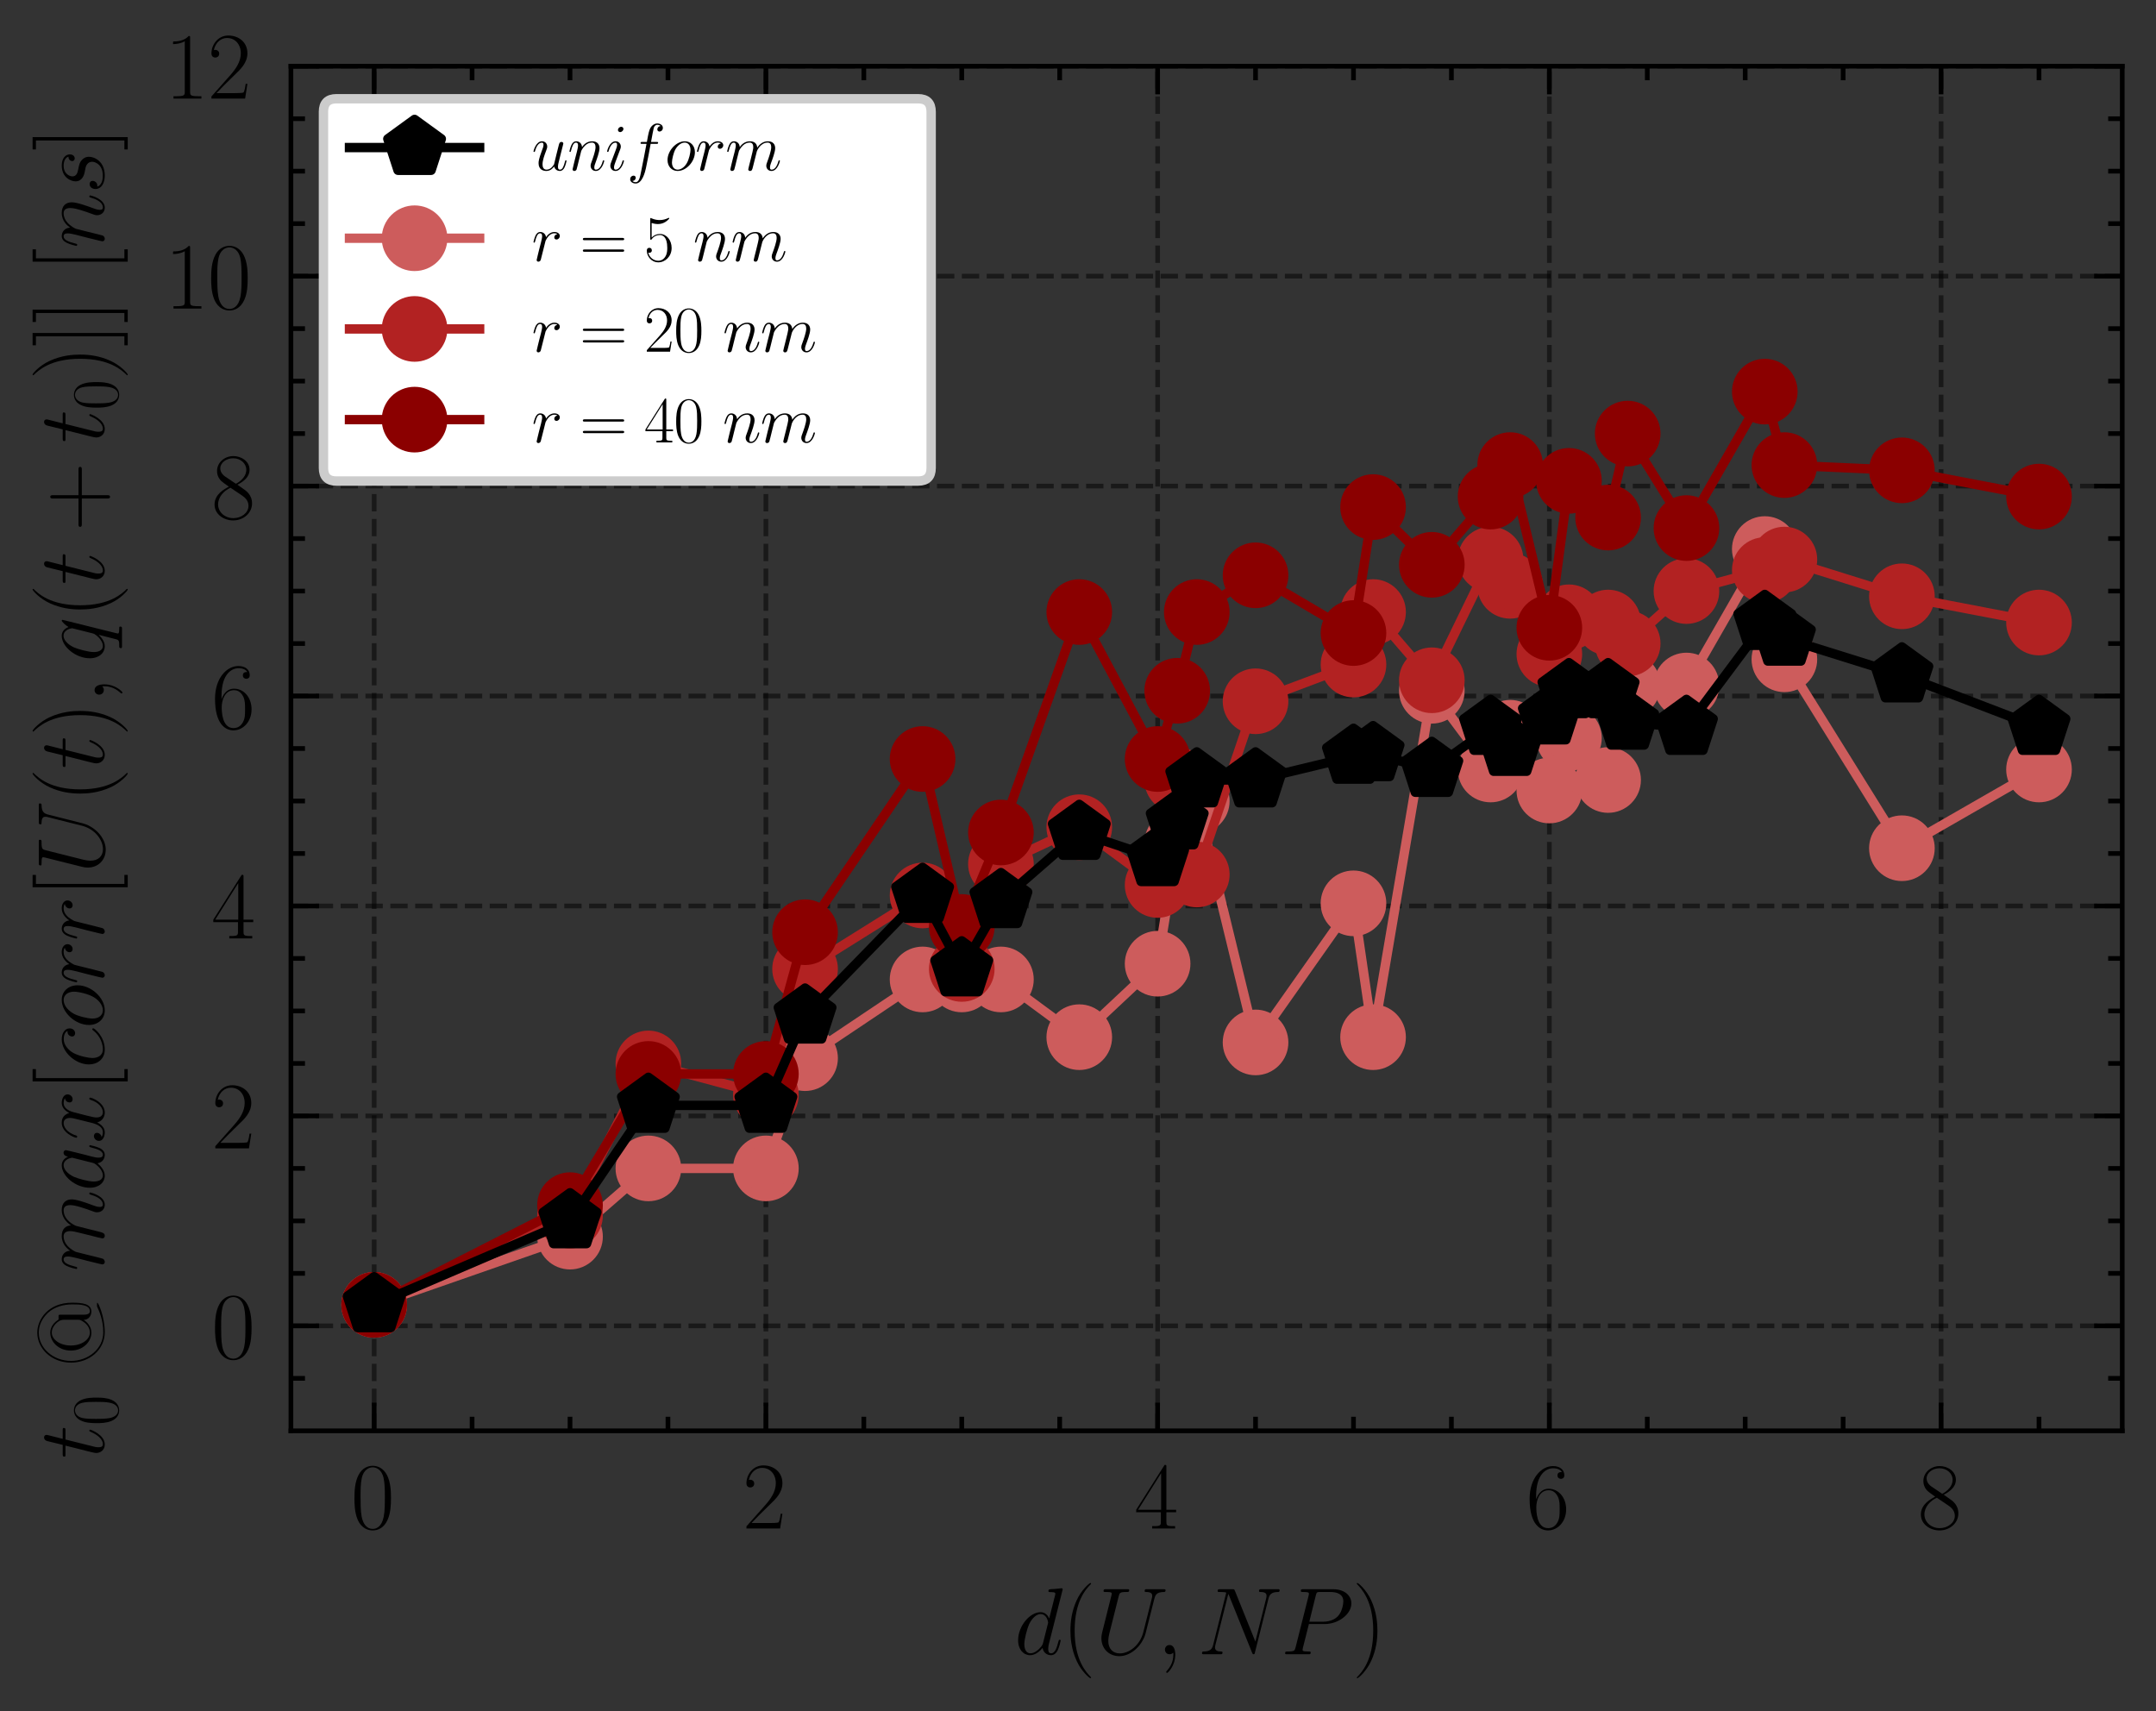 <?xml version="1.0" encoding="utf-8" standalone="no"?>
<!DOCTYPE svg PUBLIC "-//W3C//DTD SVG 1.1//EN"
  "http://www.w3.org/Graphics/SVG/1.1/DTD/svg11.dtd">
<svg xmlns:xlink="http://www.w3.org/1999/xlink" width="229.925pt" height="182.508pt" viewBox="0 0 229.925 182.508" xmlns="http://www.w3.org/2000/svg" version="1.1">
 <rect x="0" y="0" width="229.925" height="182.508" fill="#333333" stroke="none"/>
 <defs>
  <style type="text/css">*{stroke-linejoin: round; stroke-linecap: butt}</style>
 </defs>
 <g id="figure_1">
  <g id="patch_1">
   <path d="M 0 182.508 
L 229.925 182.508 
L 229.925 0 
L 0 0 
L 0 182.508 
z
" style="fill: none"/>
  </g>
  <g id="axes_1">
   <g id="patch_2">
    <path d="M 31.025 152.589 
L 226.325 152.589 
L 226.325 7.059 
L 31.025 7.059 
L 31.025 152.589 
z
" style="fill: none"/>
   </g>
   <g id="matplotlib.axis_1">
    <g id="xtick_1">
     <g id="line2d_1">
      <path d="M 39.903 152.589 
L 39.903 7.059 
" clip-path="url(#pd13ccc62bd)" style="fill: none; stroke-dasharray: 1.85,0.8; stroke-dashoffset: 0; stroke: #000000; stroke-opacity: 0.5; stroke-width: 0.5"/>
     </g>
     <g id="line2d_2">
      <defs>
       <path id="m8a91ce0798" d="M 0 0 
L 0 -3 
" style="stroke: #000000; stroke-width: 0.5"/>
      </defs>
      <g>
       <use xlink:href="#m8a91ce0798" x="39.903" y="152.589" style="stroke: #000000; stroke-width: 0.5"/>
      </g>
     </g>
     <g id="line2d_3">
      <defs>
       <path id="m9ac55c77a6" d="M 0 0 
L 0 3 
" style="stroke: #000000; stroke-width: 0.5"/>
      </defs>
      <g>
       <use xlink:href="#m9ac55c77a6" x="39.903" y="7.059" style="stroke: #000000; stroke-width: 0.5"/>
      </g>
     </g>
     <g id="text_1">
      <!-- $\mathdefault{0}$ -->
      <g transform="translate(37.412 163.008) scale(0.1 -0.1)">
       <defs>
        <path id="CMR17-30" d="M 2688 2025 
C 2688 2416 2682 3080 2413 3591 
C 2176 4039 1798 4198 1466 4198 
C 1158 4198 768 4058 525 3597 
C 269 3118 243 2524 243 2025 
C 243 1661 250 1106 448 619 
C 723 -39 1216 -128 1466 -128 
C 1760 -128 2208 -7 2470 600 
C 2662 1042 2688 1559 2688 2025 
z
M 1466 -26 
C 1056 -26 813 325 723 812 
C 653 1188 653 1738 653 2096 
C 653 2588 653 2997 736 3387 
C 858 3929 1216 4096 1466 4096 
C 1728 4096 2067 3923 2189 3400 
C 2272 3036 2278 2607 2278 2096 
C 2278 1680 2278 1169 2202 792 
C 2067 95 1690 -26 1466 -26 
z
" transform="scale(0.016)"/>
       </defs>
       <use xlink:href="#CMR17-30" transform="scale(0.996)"/>
      </g>
     </g>
    </g>
    <g id="xtick_2">
     <g id="line2d_4">
      <path d="M 81.678 152.589 
L 81.678 7.059 
" clip-path="url(#pd13ccc62bd)" style="fill: none; stroke-dasharray: 1.85,0.8; stroke-dashoffset: 0; stroke: #000000; stroke-opacity: 0.5; stroke-width: 0.5"/>
     </g>
     <g id="line2d_5">
      <g>
       <use xlink:href="#m8a91ce0798" x="81.678" y="152.589" style="stroke: #000000; stroke-width: 0.5"/>
      </g>
     </g>
     <g id="line2d_6">
      <g>
       <use xlink:href="#m9ac55c77a6" x="81.678" y="7.059" style="stroke: #000000; stroke-width: 0.5"/>
      </g>
     </g>
     <g id="text_2">
      <!-- $\mathdefault{2}$ -->
      <g transform="translate(79.187 163.008) scale(0.1 -0.1)">
       <defs>
        <path id="CMR17-32" d="M 2669 989 
L 2554 989 
C 2490 536 2438 459 2413 420 
C 2381 369 1920 369 1830 369 
L 602 369 
C 832 619 1280 1072 1824 1597 
C 2214 1967 2669 2402 2669 3035 
C 2669 3790 2067 4224 1395 4224 
C 691 4224 262 3604 262 3030 
C 262 2780 448 2748 525 2748 
C 589 2748 781 2787 781 3010 
C 781 3207 614 3264 525 3264 
C 486 3264 448 3258 422 3245 
C 544 3790 915 4058 1306 4058 
C 1862 4058 2227 3617 2227 3035 
C 2227 2479 1901 2000 1536 1584 
L 262 146 
L 262 0 
L 2515 0 
L 2669 989 
z
" transform="scale(0.016)"/>
       </defs>
       <use xlink:href="#CMR17-32" transform="scale(0.996)"/>
      </g>
     </g>
    </g>
    <g id="xtick_3">
     <g id="line2d_7">
      <path d="M 123.453 152.589 
L 123.453 7.059 
" clip-path="url(#pd13ccc62bd)" style="fill: none; stroke-dasharray: 1.85,0.8; stroke-dashoffset: 0; stroke: #000000; stroke-opacity: 0.5; stroke-width: 0.5"/>
     </g>
     <g id="line2d_8">
      <g>
       <use xlink:href="#m8a91ce0798" x="123.453" y="152.589" style="stroke: #000000; stroke-width: 0.5"/>
      </g>
     </g>
     <g id="line2d_9">
      <g>
       <use xlink:href="#m9ac55c77a6" x="123.453" y="7.059" style="stroke: #000000; stroke-width: 0.5"/>
      </g>
     </g>
     <g id="text_3">
      <!-- $\mathdefault{4}$ -->
      <g transform="translate(120.963 163.008) scale(0.1 -0.1)">
       <defs>
        <path id="CMR17-34" d="M 2150 4122 
C 2150 4256 2144 4256 2029 4256 
L 128 1254 
L 128 1088 
L 1779 1088 
L 1779 457 
C 1779 224 1766 160 1318 160 
L 1197 160 
L 1197 0 
C 1402 0 1747 0 1965 0 
C 2182 0 2528 0 2733 0 
L 2733 160 
L 2611 160 
C 2163 160 2150 224 2150 457 
L 2150 1088 
L 2803 1088 
L 2803 1254 
L 2150 1254 
L 2150 4122 
z
M 1798 3703 
L 1798 1254 
L 256 1254 
L 1798 3703 
z
" transform="scale(0.016)"/>
       </defs>
       <use xlink:href="#CMR17-34" transform="scale(0.996)"/>
      </g>
     </g>
    </g>
    <g id="xtick_4">
     <g id="line2d_10">
      <path d="M 165.229 152.589 
L 165.229 7.059 
" clip-path="url(#pd13ccc62bd)" style="fill: none; stroke-dasharray: 1.85,0.8; stroke-dashoffset: 0; stroke: #000000; stroke-opacity: 0.5; stroke-width: 0.5"/>
     </g>
     <g id="line2d_11">
      <g>
       <use xlink:href="#m8a91ce0798" x="165.229" y="152.589" style="stroke: #000000; stroke-width: 0.5"/>
      </g>
     </g>
     <g id="line2d_12">
      <g>
       <use xlink:href="#m9ac55c77a6" x="165.229" y="7.059" style="stroke: #000000; stroke-width: 0.5"/>
      </g>
     </g>
     <g id="text_4">
      <!-- $\mathdefault{6}$ -->
      <g transform="translate(162.738 163.008) scale(0.1 -0.1)">
       <defs>
        <path id="CMR17-36" d="M 678 2176 
C 678 3690 1395 4032 1811 4032 
C 1946 4032 2272 4009 2400 3776 
C 2298 3776 2106 3776 2106 3553 
C 2106 3381 2246 3323 2336 3323 
C 2394 3323 2566 3348 2566 3560 
C 2566 3954 2246 4179 1805 4179 
C 1043 4179 243 3390 243 1984 
C 243 253 966 -128 1478 -128 
C 2099 -128 2688 427 2688 1283 
C 2688 2081 2170 2662 1517 2662 
C 1126 2662 838 2407 678 1960 
L 678 2176 
z
M 1478 25 
C 691 25 691 1200 691 1436 
C 691 1896 909 2560 1504 2560 
C 1613 2560 1926 2560 2138 2120 
C 2253 1870 2253 1609 2253 1289 
C 2253 944 2253 690 2118 434 
C 1978 171 1773 25 1478 25 
z
" transform="scale(0.016)"/>
       </defs>
       <use xlink:href="#CMR17-36" transform="scale(0.996)"/>
      </g>
     </g>
    </g>
    <g id="xtick_5">
     <g id="line2d_13">
      <path d="M 207.004 152.589 
L 207.004 7.059 
" clip-path="url(#pd13ccc62bd)" style="fill: none; stroke-dasharray: 1.85,0.8; stroke-dashoffset: 0; stroke: #000000; stroke-opacity: 0.5; stroke-width: 0.5"/>
     </g>
     <g id="line2d_14">
      <g>
       <use xlink:href="#m8a91ce0798" x="207.004" y="152.589" style="stroke: #000000; stroke-width: 0.5"/>
      </g>
     </g>
     <g id="line2d_15">
      <g>
       <use xlink:href="#m9ac55c77a6" x="207.004" y="7.059" style="stroke: #000000; stroke-width: 0.5"/>
      </g>
     </g>
     <g id="text_5">
      <!-- $\mathdefault{8}$ -->
      <g transform="translate(204.514 163.008) scale(0.1 -0.1)">
       <defs>
        <path id="CMR17-38" d="M 1741 2264 
C 2144 2467 2554 2773 2554 3263 
C 2554 3841 1990 4179 1472 4179 
C 890 4179 378 3759 378 3180 
C 378 3021 416 2747 666 2505 
C 730 2442 998 2251 1171 2130 
C 883 1983 211 1634 211 934 
C 211 279 838 -128 1459 -128 
C 2144 -128 2720 362 2720 1010 
C 2720 1590 2330 1857 2074 2029 
L 1741 2264 
z
M 902 2822 
C 851 2854 595 3051 595 3351 
C 595 3739 998 4032 1459 4032 
C 1965 4032 2336 3676 2336 3262 
C 2336 2669 1670 2331 1638 2331 
C 1632 2331 1626 2331 1574 2370 
L 902 2822 
z
M 2080 1519 
C 2176 1449 2483 1240 2483 851 
C 2483 381 2010 25 1472 25 
C 890 25 448 438 448 940 
C 448 1443 838 1862 1280 2060 
L 2080 1519 
z
" transform="scale(0.016)"/>
       </defs>
       <use xlink:href="#CMR17-38" transform="scale(0.996)"/>
      </g>
     </g>
    </g>
    <g id="xtick_6">
     <g id="line2d_16">
      <defs>
       <path id="m362ee9652e" d="M 0 0 
L 0 -1.5 
" style="stroke: #000000; stroke-width: 0.5"/>
      </defs>
      <g>
       <use xlink:href="#m362ee9652e" x="50.346" y="152.589" style="stroke: #000000; stroke-width: 0.5"/>
      </g>
     </g>
     <g id="line2d_17">
      <defs>
       <path id="m4e2fc9d55c" d="M 0 0 
L 0 1.5 
" style="stroke: #000000; stroke-width: 0.5"/>
      </defs>
      <g>
       <use xlink:href="#m4e2fc9d55c" x="50.346" y="7.059" style="stroke: #000000; stroke-width: 0.5"/>
      </g>
     </g>
    </g>
    <g id="xtick_7">
     <g id="line2d_18">
      <g>
       <use xlink:href="#m362ee9652e" x="60.79" y="152.589" style="stroke: #000000; stroke-width: 0.5"/>
      </g>
     </g>
     <g id="line2d_19">
      <g>
       <use xlink:href="#m4e2fc9d55c" x="60.79" y="7.059" style="stroke: #000000; stroke-width: 0.5"/>
      </g>
     </g>
    </g>
    <g id="xtick_8">
     <g id="line2d_20">
      <g>
       <use xlink:href="#m362ee9652e" x="71.234" y="152.589" style="stroke: #000000; stroke-width: 0.5"/>
      </g>
     </g>
     <g id="line2d_21">
      <g>
       <use xlink:href="#m4e2fc9d55c" x="71.234" y="7.059" style="stroke: #000000; stroke-width: 0.5"/>
      </g>
     </g>
    </g>
    <g id="xtick_9">
     <g id="line2d_22">
      <g>
       <use xlink:href="#m362ee9652e" x="92.122" y="152.589" style="stroke: #000000; stroke-width: 0.5"/>
      </g>
     </g>
     <g id="line2d_23">
      <g>
       <use xlink:href="#m4e2fc9d55c" x="92.122" y="7.059" style="stroke: #000000; stroke-width: 0.5"/>
      </g>
     </g>
    </g>
    <g id="xtick_10">
     <g id="line2d_24">
      <g>
       <use xlink:href="#m362ee9652e" x="102.566" y="152.589" style="stroke: #000000; stroke-width: 0.5"/>
      </g>
     </g>
     <g id="line2d_25">
      <g>
       <use xlink:href="#m4e2fc9d55c" x="102.566" y="7.059" style="stroke: #000000; stroke-width: 0.5"/>
      </g>
     </g>
    </g>
    <g id="xtick_11">
     <g id="line2d_26">
      <g>
       <use xlink:href="#m362ee9652e" x="113.01" y="152.589" style="stroke: #000000; stroke-width: 0.5"/>
      </g>
     </g>
     <g id="line2d_27">
      <g>
       <use xlink:href="#m4e2fc9d55c" x="113.01" y="7.059" style="stroke: #000000; stroke-width: 0.5"/>
      </g>
     </g>
    </g>
    <g id="xtick_12">
     <g id="line2d_28">
      <g>
       <use xlink:href="#m362ee9652e" x="133.897" y="152.589" style="stroke: #000000; stroke-width: 0.5"/>
      </g>
     </g>
     <g id="line2d_29">
      <g>
       <use xlink:href="#m4e2fc9d55c" x="133.897" y="7.059" style="stroke: #000000; stroke-width: 0.5"/>
      </g>
     </g>
    </g>
    <g id="xtick_13">
     <g id="line2d_30">
      <g>
       <use xlink:href="#m362ee9652e" x="144.341" y="152.589" style="stroke: #000000; stroke-width: 0.5"/>
      </g>
     </g>
     <g id="line2d_31">
      <g>
       <use xlink:href="#m4e2fc9d55c" x="144.341" y="7.059" style="stroke: #000000; stroke-width: 0.5"/>
      </g>
     </g>
    </g>
    <g id="xtick_14">
     <g id="line2d_32">
      <g>
       <use xlink:href="#m362ee9652e" x="154.785" y="152.589" style="stroke: #000000; stroke-width: 0.5"/>
      </g>
     </g>
     <g id="line2d_33">
      <g>
       <use xlink:href="#m4e2fc9d55c" x="154.785" y="7.059" style="stroke: #000000; stroke-width: 0.5"/>
      </g>
     </g>
    </g>
    <g id="xtick_15">
     <g id="line2d_34">
      <g>
       <use xlink:href="#m362ee9652e" x="175.673" y="152.589" style="stroke: #000000; stroke-width: 0.5"/>
      </g>
     </g>
     <g id="line2d_35">
      <g>
       <use xlink:href="#m4e2fc9d55c" x="175.673" y="7.059" style="stroke: #000000; stroke-width: 0.5"/>
      </g>
     </g>
    </g>
    <g id="xtick_16">
     <g id="line2d_36">
      <g>
       <use xlink:href="#m362ee9652e" x="186.116" y="152.589" style="stroke: #000000; stroke-width: 0.5"/>
      </g>
     </g>
     <g id="line2d_37">
      <g>
       <use xlink:href="#m4e2fc9d55c" x="186.116" y="7.059" style="stroke: #000000; stroke-width: 0.5"/>
      </g>
     </g>
    </g>
    <g id="xtick_17">
     <g id="line2d_38">
      <g>
       <use xlink:href="#m362ee9652e" x="196.56" y="152.589" style="stroke: #000000; stroke-width: 0.5"/>
      </g>
     </g>
     <g id="line2d_39">
      <g>
       <use xlink:href="#m4e2fc9d55c" x="196.56" y="7.059" style="stroke: #000000; stroke-width: 0.5"/>
      </g>
     </g>
    </g>
    <g id="xtick_18">
     <g id="line2d_40">
      <g>
       <use xlink:href="#m362ee9652e" x="217.448" y="152.589" style="stroke: #000000; stroke-width: 0.5"/>
      </g>
     </g>
     <g id="line2d_41">
      <g>
       <use xlink:href="#m4e2fc9d55c" x="217.448" y="7.059" style="stroke: #000000; stroke-width: 0.5"/>
      </g>
     </g>
    </g>
    <g id="text_6">
     <!-- $d(U,NP)$ -->
     <g transform="translate(108.168 176.417) scale(0.1 -0.1)">
      <defs>
       <path id="CMMI12-64" d="M 3219 4257 
C 3226 4282 3238 4320 3238 4352 
C 3238 4416 3174 4416 3162 4416 
C 3155 4416 2842 4388 2810 4380 
C 2701 4373 2605 4358 2490 4358 
C 2330 4345 2285 4339 2285 4224 
C 2285 4160 2336 4160 2426 4160 
C 2739 4160 2746 4103 2746 4040 
C 2746 4002 2733 3952 2726 3933 
L 2336 2395 
C 2266 2561 2093 2816 1760 2816 
C 1037 2816 256 1884 256 939 
C 256 307 627 -64 1062 -64 
C 1414 -64 1715 211 1894 422 
C 1958 45 2259 -64 2451 -64 
C 2643 -64 2797 51 2912 281 
C 3014 498 3104 888 3104 913 
C 3104 945 3078 971 3040 971 
C 2982 971 2976 939 2950 843 
C 2854 466 2733 64 2470 64 
C 2285 64 2272 229 2272 357 
C 2272 382 2272 515 2317 694 
L 3219 4257 
z
M 1926 760 
C 1894 651 1894 639 1805 517 
C 1664 338 1382 64 1082 64 
C 819 64 672 300 672 677 
C 672 1028 870 1743 992 2012 
C 1210 2459 1510 2689 1760 2689 
C 2182 2689 2266 2165 2266 2114 
C 2266 2108 2246 2024 2240 2012 
L 1926 760 
z
" transform="scale(0.016)"/>
       <path id="CMR17-28" d="M 1958 -1561 
C 1958 -1555 1958 -1542 1939 -1523 
C 1645 -1224 858 -407 858 1581 
C 858 3569 1632 4379 1946 4697 
C 1946 4704 1958 4717 1958 4736 
C 1958 4755 1939 4768 1914 4768 
C 1843 4768 1299 4296 986 3594 
C 666 2887 576 2199 576 1588 
C 576 1128 621 351 1005 -471 
C 1312 -1135 1837 -1600 1914 -1600 
C 1946 -1600 1958 -1587 1958 -1561 
z
" transform="scale(0.016)"/>
       <path id="CMMI12-55" d="M 3238 1474 
C 3014 581 2272 57 1670 57 
C 1210 57 896 363 896 891 
C 896 916 896 1107 966 1387 
L 1594 3887 
C 1651 4103 1664 4167 2118 4167 
C 2234 4167 2298 4167 2298 4282 
C 2298 4352 2240 4352 2202 4352 
C 2086 4352 1952 4352 1830 4352 
L 1075 4352 
C 954 4352 819 4352 698 4352 
C 653 4352 576 4352 576 4231 
C 576 4167 621 4167 742 4167 
C 1126 4167 1126 4116 1126 4046 
C 1126 4008 1082 3824 1050 3715 
L 493 1488 
C 474 1418 435 1246 435 1075 
C 435 374 941 -128 1638 -128 
C 2285 -128 3002 384 3328 1197 
C 3373 1305 3430 1530 3469 1702 
C 3533 1933 3667 2496 3712 2662 
L 3955 3623 
C 4038 3956 4090 4167 4653 4167 
C 4704 4173 4730 4224 4730 4282 
C 4730 4352 4672 4352 4646 4352 
C 4557 4352 4442 4352 4352 4352 
L 4051 4352 
C 3654 4352 3450 4352 3443 4352 
C 3405 4352 3328 4352 3328 4231 
C 3328 4167 3379 4167 3424 4167 
C 3808 4167 3834 4020 3834 3905 
C 3834 3848 3834 3828 3808 3739 
L 3238 1474 
z
" transform="scale(0.016)"/>
       <path id="CMMI12-3b" d="M 1248 -31 
C 1248 343 1126 619 864 619 
C 659 619 557 453 557 313 
C 557 172 653 0 870 0 
C 954 0 1024 26 1082 83 
C 1094 96 1101 96 1107 96 
C 1120 96 1120 5 1120 -27 
C 1120 -240 1082 -659 710 -1080 
C 640 -1157 640 -1170 640 -1183 
C 640 -1216 672 -1248 704 -1248 
C 755 -1248 1248 -771 1248 -31 
z
" transform="scale(0.016)"/>
       <path id="CMMI12-4e" d="M 4736 3698 
C 4806 3974 4909 4166 5395 4166 
C 5414 4166 5491 4166 5491 4279 
C 5491 4352 5434 4352 5408 4352 
C 5280 4352 4954 4352 4826 4352 
L 4518 4352 
C 4429 4352 4314 4352 4224 4352 
C 4186 4352 4109 4352 4109 4230 
C 4109 4166 4160 4166 4205 4166 
C 4589 4166 4614 4019 4614 3903 
C 4614 3846 4608 3826 4589 3737 
L 3866 850 
L 2496 4249 
C 2451 4352 2445 4352 2304 4352 
L 1523 4352 
C 1395 4352 1338 4352 1338 4230 
C 1338 4166 1382 4166 1504 4166 
C 1536 4166 1914 4166 1914 4115 
C 1914 4102 1901 4051 1894 4032 
L 1043 635 
C 966 320 813 186 390 186 
C 358 186 294 186 294 67 
C 294 0 358 0 378 0 
C 506 0 832 0 960 0 
L 1267 0 
C 1357 0 1466 0 1555 0 
C 1600 0 1670 0 1670 122 
C 1670 180 1606 186 1581 186 
C 1370 186 1165 224 1165 454 
C 1165 505 1178 562 1190 613 
L 2054 4032 
C 2093 3968 2093 3956 2118 3898 
L 3642 115 
C 3674 38 3686 0 3744 0 
C 3808 0 3814 19 3840 128 
L 4736 3698 
z
" transform="scale(0.016)"/>
       <path id="CMMI12-50" d="M 1894 2023 
L 2970 2023 
C 3853 2023 4736 2673 4736 3401 
C 4736 3898 4314 4352 3507 4352 
L 1530 4352 
C 1408 4352 1350 4352 1350 4231 
C 1350 4167 1408 4167 1504 4167 
C 1894 4167 1894 4116 1894 4046 
C 1894 4034 1894 3995 1869 3899 
L 1005 472 
C 947 249 934 185 486 185 
C 365 185 301 185 301 70 
C 301 0 358 0 397 0 
C 518 0 646 0 768 0 
L 1517 0 
C 1638 0 1773 0 1894 0 
C 1946 0 2016 0 2016 121 
C 2016 185 1958 185 1862 185 
C 1478 185 1472 230 1472 293 
C 1472 325 1478 369 1485 401 
L 1894 2023 
z
M 2355 3930 
C 2413 4167 2438 4167 2688 4167 
L 3322 4167 
C 3802 4167 4198 4013 4198 3535 
C 4198 3369 4115 2827 3821 2534 
C 3712 2419 3405 2176 2822 2176 
L 1920 2176 
L 2355 3930 
z
" transform="scale(0.016)"/>
       <path id="CMR17-29" d="M 1683 1581 
C 1683 2040 1638 2817 1254 3639 
C 947 4303 422 4768 346 4768 
C 326 4768 301 4761 301 4729 
C 301 4717 307 4710 314 4697 
C 621 4378 1402 3568 1402 1584 
C 1402 -407 627 -1217 314 -1537 
C 307 -1549 301 -1556 301 -1568 
C 301 -1600 326 -1600 346 -1600 
C 416 -1600 960 -1128 1274 -426 
C 1594 281 1683 969 1683 1581 
z
" transform="scale(0.016)"/>
      </defs>
      <use xlink:href="#CMMI12-64" transform="scale(0.996)"/>
      <use xlink:href="#CMR17-28" transform="translate(50.689 0) scale(0.996)"/>
      <use xlink:href="#CMMI12-55" transform="translate(85.97 0) scale(0.996)"/>
      <use xlink:href="#CMMI12-3b" transform="translate(151.79 0) scale(0.996)"/>
      <use xlink:href="#CMMI12-4e" transform="translate(195.491 0) scale(0.996)"/>
      <use xlink:href="#CMMI12-50" transform="translate(284.013 0) scale(0.996)"/>
      <use xlink:href="#CMR17-29" transform="translate(360.439 0) scale(0.996)"/>
     </g>
    </g>
   </g>
   <g id="matplotlib.axis_2">
    <g id="ytick_1">
     <g id="line2d_42">
      <path d="M 31.025 141.395 
L 226.325 141.395 
" clip-path="url(#pd13ccc62bd)" style="fill: none; stroke-dasharray: 1.85,0.8; stroke-dashoffset: 0; stroke: #000000; stroke-opacity: 0.5; stroke-width: 0.5"/>
     </g>
     <g id="line2d_43">
      <defs>
       <path id="mf4f2f26563" d="M 0 0 
L 3 0 
" style="stroke: #000000; stroke-width: 0.5"/>
      </defs>
      <g>
       <use xlink:href="#mf4f2f26563" x="31.025" y="141.395" style="stroke: #000000; stroke-width: 0.5"/>
      </g>
     </g>
     <g id="line2d_44">
      <defs>
       <path id="m42efacfe08" d="M 0 0 
L -3 0 
" style="stroke: #000000; stroke-width: 0.5"/>
      </defs>
      <g>
       <use xlink:href="#m42efacfe08" x="226.325" y="141.395" style="stroke: #000000; stroke-width: 0.5"/>
      </g>
     </g>
     <g id="text_7">
      <!-- $\mathdefault{0}$ -->
      <g transform="translate(22.544 144.854) scale(0.1 -0.1)">
       <use xlink:href="#CMR17-30" transform="scale(0.996)"/>
      </g>
     </g>
    </g>
    <g id="ytick_2">
     <g id="line2d_45">
      <path d="M 31.025 119.005 
L 226.325 119.005 
" clip-path="url(#pd13ccc62bd)" style="fill: none; stroke-dasharray: 1.85,0.8; stroke-dashoffset: 0; stroke: #000000; stroke-opacity: 0.5; stroke-width: 0.5"/>
     </g>
     <g id="line2d_46">
      <g>
       <use xlink:href="#mf4f2f26563" x="31.025" y="119.005" style="stroke: #000000; stroke-width: 0.5"/>
      </g>
     </g>
     <g id="line2d_47">
      <g>
       <use xlink:href="#m42efacfe08" x="226.325" y="119.005" style="stroke: #000000; stroke-width: 0.5"/>
      </g>
     </g>
     <g id="text_8">
      <!-- $\mathdefault{2}$ -->
      <g transform="translate(22.544 122.465) scale(0.1 -0.1)">
       <use xlink:href="#CMR17-32" transform="scale(0.996)"/>
      </g>
     </g>
    </g>
    <g id="ytick_3">
     <g id="line2d_48">
      <path d="M 31.025 96.616 
L 226.325 96.616 
" clip-path="url(#pd13ccc62bd)" style="fill: none; stroke-dasharray: 1.85,0.8; stroke-dashoffset: 0; stroke: #000000; stroke-opacity: 0.5; stroke-width: 0.5"/>
     </g>
     <g id="line2d_49">
      <g>
       <use xlink:href="#mf4f2f26563" x="31.025" y="96.616" style="stroke: #000000; stroke-width: 0.5"/>
      </g>
     </g>
     <g id="line2d_50">
      <g>
       <use xlink:href="#m42efacfe08" x="226.325" y="96.616" style="stroke: #000000; stroke-width: 0.5"/>
      </g>
     </g>
     <g id="text_9">
      <!-- $\mathdefault{4}$ -->
      <g transform="translate(22.544 100.075) scale(0.1 -0.1)">
       <use xlink:href="#CMR17-34" transform="scale(0.996)"/>
      </g>
     </g>
    </g>
    <g id="ytick_4">
     <g id="line2d_51">
      <path d="M 31.025 74.227 
L 226.325 74.227 
" clip-path="url(#pd13ccc62bd)" style="fill: none; stroke-dasharray: 1.85,0.8; stroke-dashoffset: 0; stroke: #000000; stroke-opacity: 0.5; stroke-width: 0.5"/>
     </g>
     <g id="line2d_52">
      <g>
       <use xlink:href="#mf4f2f26563" x="31.025" y="74.227" style="stroke: #000000; stroke-width: 0.5"/>
      </g>
     </g>
     <g id="line2d_53">
      <g>
       <use xlink:href="#m42efacfe08" x="226.325" y="74.227" style="stroke: #000000; stroke-width: 0.5"/>
      </g>
     </g>
     <g id="text_10">
      <!-- $\mathdefault{6}$ -->
      <g transform="translate(22.544 77.686) scale(0.1 -0.1)">
       <use xlink:href="#CMR17-36" transform="scale(0.996)"/>
      </g>
     </g>
    </g>
    <g id="ytick_5">
     <g id="line2d_54">
      <path d="M 31.025 51.838 
L 226.325 51.838 
" clip-path="url(#pd13ccc62bd)" style="fill: none; stroke-dasharray: 1.85,0.8; stroke-dashoffset: 0; stroke: #000000; stroke-opacity: 0.5; stroke-width: 0.5"/>
     </g>
     <g id="line2d_55">
      <g>
       <use xlink:href="#mf4f2f26563" x="31.025" y="51.838" style="stroke: #000000; stroke-width: 0.5"/>
      </g>
     </g>
     <g id="line2d_56">
      <g>
       <use xlink:href="#m42efacfe08" x="226.325" y="51.838" style="stroke: #000000; stroke-width: 0.5"/>
      </g>
     </g>
     <g id="text_11">
      <!-- $\mathdefault{8}$ -->
      <g transform="translate(22.544 55.297) scale(0.1 -0.1)">
       <use xlink:href="#CMR17-38" transform="scale(0.996)"/>
      </g>
     </g>
    </g>
    <g id="ytick_6">
     <g id="line2d_57">
      <path d="M 31.025 29.448 
L 226.325 29.448 
" clip-path="url(#pd13ccc62bd)" style="fill: none; stroke-dasharray: 1.85,0.8; stroke-dashoffset: 0; stroke: #000000; stroke-opacity: 0.5; stroke-width: 0.5"/>
     </g>
     <g id="line2d_58">
      <g>
       <use xlink:href="#mf4f2f26563" x="31.025" y="29.448" style="stroke: #000000; stroke-width: 0.5"/>
      </g>
     </g>
     <g id="line2d_59">
      <g>
       <use xlink:href="#m42efacfe08" x="226.325" y="29.448" style="stroke: #000000; stroke-width: 0.5"/>
      </g>
     </g>
     <g id="text_12">
      <!-- $\mathdefault{10}$ -->
      <g transform="translate(17.563 32.908) scale(0.1 -0.1)">
       <defs>
        <path id="CMR17-31" d="M 1702 4058 
C 1702 4192 1696 4192 1606 4192 
C 1357 3916 979 3827 621 3827 
C 602 3827 570 3827 563 3808 
C 557 3795 557 3782 557 3648 
C 755 3648 1088 3686 1344 3839 
L 1344 461 
C 1344 236 1331 160 781 160 
L 589 160 
L 589 0 
C 896 0 1216 0 1523 0 
C 1830 0 2150 0 2458 0 
L 2458 160 
L 2266 160 
C 1715 160 1702 230 1702 458 
L 1702 4058 
z
" transform="scale(0.016)"/>
       </defs>
       <use xlink:href="#CMR17-31" transform="scale(0.996)"/>
       <use xlink:href="#CMR17-30" transform="translate(45.69 0) scale(0.996)"/>
      </g>
     </g>
    </g>
    <g id="ytick_7">
     <g id="line2d_60">
      <path d="M 31.025 7.059 
L 226.325 7.059 
" clip-path="url(#pd13ccc62bd)" style="fill: none; stroke-dasharray: 1.85,0.8; stroke-dashoffset: 0; stroke: #000000; stroke-opacity: 0.5; stroke-width: 0.5"/>
     </g>
     <g id="line2d_61">
      <g>
       <use xlink:href="#mf4f2f26563" x="31.025" y="7.059" style="stroke: #000000; stroke-width: 0.5"/>
      </g>
     </g>
     <g id="line2d_62">
      <g>
       <use xlink:href="#m42efacfe08" x="226.325" y="7.059" style="stroke: #000000; stroke-width: 0.5"/>
      </g>
     </g>
     <g id="text_13">
      <!-- $\mathdefault{12}$ -->
      <g transform="translate(17.563 10.518) scale(0.1 -0.1)">
       <use xlink:href="#CMR17-31" transform="scale(0.996)"/>
       <use xlink:href="#CMR17-32" transform="translate(45.69 0) scale(0.996)"/>
      </g>
     </g>
    </g>
    <g id="ytick_8">
     <g id="line2d_63">
      <defs>
       <path id="m8d0f7c03ad" d="M 0 0 
L 1.5 0 
" style="stroke: #000000; stroke-width: 0.5"/>
      </defs>
      <g>
       <use xlink:href="#m8d0f7c03ad" x="31.025" y="146.992" style="stroke: #000000; stroke-width: 0.5"/>
      </g>
     </g>
     <g id="line2d_64">
      <defs>
       <path id="mb4aed246ed" d="M 0 0 
L -1.5 0 
" style="stroke: #000000; stroke-width: 0.5"/>
      </defs>
      <g>
       <use xlink:href="#mb4aed246ed" x="226.325" y="146.992" style="stroke: #000000; stroke-width: 0.5"/>
      </g>
     </g>
    </g>
    <g id="ytick_9">
     <g id="line2d_65">
      <g>
       <use xlink:href="#m8d0f7c03ad" x="31.025" y="135.797" style="stroke: #000000; stroke-width: 0.5"/>
      </g>
     </g>
     <g id="line2d_66">
      <g>
       <use xlink:href="#mb4aed246ed" x="226.325" y="135.797" style="stroke: #000000; stroke-width: 0.5"/>
      </g>
     </g>
    </g>
    <g id="ytick_10">
     <g id="line2d_67">
      <g>
       <use xlink:href="#m8d0f7c03ad" x="31.025" y="130.2" style="stroke: #000000; stroke-width: 0.5"/>
      </g>
     </g>
     <g id="line2d_68">
      <g>
       <use xlink:href="#mb4aed246ed" x="226.325" y="130.2" style="stroke: #000000; stroke-width: 0.5"/>
      </g>
     </g>
    </g>
    <g id="ytick_11">
     <g id="line2d_69">
      <g>
       <use xlink:href="#m8d0f7c03ad" x="31.025" y="124.603" style="stroke: #000000; stroke-width: 0.5"/>
      </g>
     </g>
     <g id="line2d_70">
      <g>
       <use xlink:href="#mb4aed246ed" x="226.325" y="124.603" style="stroke: #000000; stroke-width: 0.5"/>
      </g>
     </g>
    </g>
    <g id="ytick_12">
     <g id="line2d_71">
      <g>
       <use xlink:href="#m8d0f7c03ad" x="31.025" y="113.408" style="stroke: #000000; stroke-width: 0.5"/>
      </g>
     </g>
     <g id="line2d_72">
      <g>
       <use xlink:href="#mb4aed246ed" x="226.325" y="113.408" style="stroke: #000000; stroke-width: 0.5"/>
      </g>
     </g>
    </g>
    <g id="ytick_13">
     <g id="line2d_73">
      <g>
       <use xlink:href="#m8d0f7c03ad" x="31.025" y="107.811" style="stroke: #000000; stroke-width: 0.5"/>
      </g>
     </g>
     <g id="line2d_74">
      <g>
       <use xlink:href="#mb4aed246ed" x="226.325" y="107.811" style="stroke: #000000; stroke-width: 0.5"/>
      </g>
     </g>
    </g>
    <g id="ytick_14">
     <g id="line2d_75">
      <g>
       <use xlink:href="#m8d0f7c03ad" x="31.025" y="102.213" style="stroke: #000000; stroke-width: 0.5"/>
      </g>
     </g>
     <g id="line2d_76">
      <g>
       <use xlink:href="#mb4aed246ed" x="226.325" y="102.213" style="stroke: #000000; stroke-width: 0.5"/>
      </g>
     </g>
    </g>
    <g id="ytick_15">
     <g id="line2d_77">
      <g>
       <use xlink:href="#m8d0f7c03ad" x="31.025" y="91.019" style="stroke: #000000; stroke-width: 0.5"/>
      </g>
     </g>
     <g id="line2d_78">
      <g>
       <use xlink:href="#mb4aed246ed" x="226.325" y="91.019" style="stroke: #000000; stroke-width: 0.5"/>
      </g>
     </g>
    </g>
    <g id="ytick_16">
     <g id="line2d_79">
      <g>
       <use xlink:href="#m8d0f7c03ad" x="31.025" y="85.422" style="stroke: #000000; stroke-width: 0.5"/>
      </g>
     </g>
     <g id="line2d_80">
      <g>
       <use xlink:href="#mb4aed246ed" x="226.325" y="85.422" style="stroke: #000000; stroke-width: 0.5"/>
      </g>
     </g>
    </g>
    <g id="ytick_17">
     <g id="line2d_81">
      <g>
       <use xlink:href="#m8d0f7c03ad" x="31.025" y="79.824" style="stroke: #000000; stroke-width: 0.5"/>
      </g>
     </g>
     <g id="line2d_82">
      <g>
       <use xlink:href="#mb4aed246ed" x="226.325" y="79.824" style="stroke: #000000; stroke-width: 0.5"/>
      </g>
     </g>
    </g>
    <g id="ytick_18">
     <g id="line2d_83">
      <g>
       <use xlink:href="#m8d0f7c03ad" x="31.025" y="68.63" style="stroke: #000000; stroke-width: 0.5"/>
      </g>
     </g>
     <g id="line2d_84">
      <g>
       <use xlink:href="#mb4aed246ed" x="226.325" y="68.63" style="stroke: #000000; stroke-width: 0.5"/>
      </g>
     </g>
    </g>
    <g id="ytick_19">
     <g id="line2d_85">
      <g>
       <use xlink:href="#m8d0f7c03ad" x="31.025" y="63.032" style="stroke: #000000; stroke-width: 0.5"/>
      </g>
     </g>
     <g id="line2d_86">
      <g>
       <use xlink:href="#mb4aed246ed" x="226.325" y="63.032" style="stroke: #000000; stroke-width: 0.5"/>
      </g>
     </g>
    </g>
    <g id="ytick_20">
     <g id="line2d_87">
      <g>
       <use xlink:href="#m8d0f7c03ad" x="31.025" y="57.435" style="stroke: #000000; stroke-width: 0.5"/>
      </g>
     </g>
     <g id="line2d_88">
      <g>
       <use xlink:href="#mb4aed246ed" x="226.325" y="57.435" style="stroke: #000000; stroke-width: 0.5"/>
      </g>
     </g>
    </g>
    <g id="ytick_21">
     <g id="line2d_89">
      <g>
       <use xlink:href="#m8d0f7c03ad" x="31.025" y="46.24" style="stroke: #000000; stroke-width: 0.5"/>
      </g>
     </g>
     <g id="line2d_90">
      <g>
       <use xlink:href="#mb4aed246ed" x="226.325" y="46.24" style="stroke: #000000; stroke-width: 0.5"/>
      </g>
     </g>
    </g>
    <g id="ytick_22">
     <g id="line2d_91">
      <g>
       <use xlink:href="#m8d0f7c03ad" x="31.025" y="40.643" style="stroke: #000000; stroke-width: 0.5"/>
      </g>
     </g>
     <g id="line2d_92">
      <g>
       <use xlink:href="#mb4aed246ed" x="226.325" y="40.643" style="stroke: #000000; stroke-width: 0.5"/>
      </g>
     </g>
    </g>
    <g id="ytick_23">
     <g id="line2d_93">
      <g>
       <use xlink:href="#m8d0f7c03ad" x="31.025" y="35.046" style="stroke: #000000; stroke-width: 0.5"/>
      </g>
     </g>
     <g id="line2d_94">
      <g>
       <use xlink:href="#mb4aed246ed" x="226.325" y="35.046" style="stroke: #000000; stroke-width: 0.5"/>
      </g>
     </g>
    </g>
    <g id="ytick_24">
     <g id="line2d_95">
      <g>
       <use xlink:href="#m8d0f7c03ad" x="31.025" y="23.851" style="stroke: #000000; stroke-width: 0.5"/>
      </g>
     </g>
     <g id="line2d_96">
      <g>
       <use xlink:href="#mb4aed246ed" x="226.325" y="23.851" style="stroke: #000000; stroke-width: 0.5"/>
      </g>
     </g>
    </g>
    <g id="ytick_25">
     <g id="line2d_97">
      <g>
       <use xlink:href="#m8d0f7c03ad" x="31.025" y="18.254" style="stroke: #000000; stroke-width: 0.5"/>
      </g>
     </g>
     <g id="line2d_98">
      <g>
       <use xlink:href="#mb4aed246ed" x="226.325" y="18.254" style="stroke: #000000; stroke-width: 0.5"/>
      </g>
     </g>
    </g>
    <g id="ytick_26">
     <g id="line2d_99">
      <g>
       <use xlink:href="#m8d0f7c03ad" x="31.025" y="12.657" style="stroke: #000000; stroke-width: 0.5"/>
      </g>
     </g>
     <g id="line2d_100">
      <g>
       <use xlink:href="#mb4aed246ed" x="226.325" y="12.657" style="stroke: #000000; stroke-width: 0.5"/>
      </g>
     </g>
    </g>
    <g id="text_14">
     <!-- $t_0$ $@$ $max[corr[U(t),q(t+t_0)]]$ [$ns$] -->
     <g transform="translate(11.072 155.565) rotate(-90) scale(0.1 -0.1)">
      <defs>
       <path id="CMMI12-74" d="M 1286 2566 
L 1875 2566 
C 1997 2566 2061 2566 2061 2681 
C 2061 2752 2022 2752 1894 2752 
L 1331 2752 
L 1568 3692 
C 1594 3781 1594 3794 1594 3840 
C 1594 3943 1510 4000 1427 4000 
C 1376 4000 1229 3981 1178 3775 
L 928 2752 
L 326 2752 
C 198 2752 141 2752 141 2630 
C 141 2566 186 2566 307 2566 
L 877 2566 
L 454 881 
C 403 658 384 594 384 511 
C 384 211 595 -64 954 -64 
C 1600 -64 1946 868 1946 912 
C 1946 951 1920 970 1882 970 
C 1869 970 1843 970 1830 944 
C 1824 938 1818 931 1773 829 
C 1638 511 1344 64 973 64 
C 781 64 768 224 768 364 
C 768 370 768 492 787 568 
L 1286 2566 
z
" transform="scale(0.016)"/>
       <path id="CMR17-40" d="M 3501 2908 
C 3501 3029 3494 3029 3366 3029 
L 3187 3029 
C 3181 3029 3174 3035 3142 3081 
C 2874 3481 2541 3584 2298 3584 
C 1683 3584 1101 3023 1101 2208 
C 1101 1392 1690 832 2298 832 
C 2739 832 3040 1155 3155 1353 
C 3162 997 3456 832 3706 832 
C 4237 832 4307 1440 4307 2120 
C 4307 3712 3194 4454 2304 4454 
C 1229 4454 294 3493 294 2196 
C 294 980 1146 -64 2336 -64 
C 3379 -64 4301 373 4301 425 
C 4301 457 4294 457 4166 457 
C 4058 457 4045 457 4013 438 
C 3782 330 3162 38 2330 38 
C 1197 38 410 1063 410 2195 
C 410 3404 1280 4352 2298 4352 
C 2758 4352 3213 4168 3622 3744 
C 4032 3300 4192 2697 4192 2094 
C 4192 1619 4179 933 3731 933 
C 3526 933 3501 1195 3501 1367 
L 3501 2908 
z
M 3162 1723 
C 3162 1602 3162 1596 3085 1462 
C 2886 1099 2579 933 2304 933 
C 1830 933 1440 1500 1440 2208 
C 1440 2915 1830 3482 2304 3482 
C 2573 3482 2778 3329 2880 3233 
C 3034 3087 3162 2902 3162 2692 
L 3162 1723 
z
" transform="scale(0.016)"/>
       <path id="CMMI12-6d" d="M 1318 1871 
C 1331 1910 1491 2229 1728 2433 
C 1894 2586 2112 2689 2362 2689 
C 2618 2689 2707 2497 2707 2242 
C 2707 2203 2707 2076 2630 1775 
L 2470 1118 
C 2419 926 2298 453 2285 383 
C 2259 287 2221 121 2221 96 
C 2221 6 2291 -64 2387 -64 
C 2579 -64 2611 83 2669 313 
L 3053 1839 
C 3066 1890 3398 2689 4102 2689 
C 4358 2689 4448 2497 4448 2242 
C 4448 1884 4198 1188 4058 805 
C 4000 651 3968 568 3968 453 
C 3968 166 4166 -64 4474 -64 
C 5069 -64 5293 875 5293 913 
C 5293 945 5267 971 5229 971 
C 5171 971 5165 952 5133 843 
C 4986 332 4749 64 4493 64 
C 4429 64 4326 64 4326 269 
C 4326 436 4403 640 4429 710 
C 4544 1018 4832 1773 4832 2145 
C 4832 2528 4608 2816 4122 2816 
C 3693 2816 3347 2574 3091 2197 
C 3072 2542 2861 2816 2381 2816 
C 1811 2816 1510 2415 1395 2255 
C 1376 2618 1114 2816 832 2816 
C 646 2816 499 2727 378 2484 
C 262 2254 173 1865 173 1839 
C 173 1814 198 1782 243 1782 
C 294 1782 301 1788 339 1935 
C 435 2312 557 2689 813 2689 
C 960 2689 1011 2586 1011 2395 
C 1011 2254 947 2005 902 1807 
L 723 1118 
C 698 996 627 709 595 594 
C 550 428 480 128 480 96 
C 480 6 550 -64 646 -64 
C 723 -64 813 -26 864 70 
C 877 102 934 326 966 453 
L 1107 1028 
L 1318 1871 
z
" transform="scale(0.016)"/>
       <path id="CMMI12-61" d="M 1926 760 
C 1894 651 1894 639 1805 517 
C 1664 338 1382 64 1082 64 
C 819 64 672 300 672 677 
C 672 1028 870 1743 992 2012 
C 1210 2459 1510 2689 1760 2689 
C 2182 2689 2266 2165 2266 2114 
C 2266 2108 2246 2024 2240 2012 
L 1926 760 
z
M 2336 2395 
C 2266 2561 2093 2816 1760 2816 
C 1037 2816 256 1884 256 939 
C 256 307 627 -64 1062 -64 
C 1414 -64 1715 211 1894 422 
C 1958 45 2259 -64 2451 -64 
C 2643 -64 2797 51 2912 281 
C 3014 498 3104 888 3104 913 
C 3104 945 3078 971 3040 971 
C 2982 971 2976 939 2950 843 
C 2854 466 2733 64 2470 64 
C 2285 64 2272 230 2272 358 
C 2272 505 2291 575 2349 824 
C 2394 984 2426 1124 2477 1309 
C 2714 2267 2771 2497 2771 2535 
C 2771 2625 2701 2695 2605 2695 
C 2400 2695 2349 2472 2336 2395 
z
" transform="scale(0.016)"/>
       <path id="CMMI12-78" d="M 3034 2606 
C 2829 2567 2752 2414 2752 2293 
C 2752 2139 2874 2088 2963 2088 
C 3155 2088 3290 2254 3290 2427 
C 3290 2695 2982 2816 2714 2816 
C 2323 2816 2106 2433 2048 2312 
C 1901 2816 1504 2816 1389 2816 
C 736 2816 390 1980 390 1839 
C 390 1814 416 1782 461 1782 
C 512 1782 525 1820 538 1846 
C 755 2555 1184 2689 1370 2689 
C 1658 2689 1715 2420 1715 2267 
C 1715 2127 1677 1980 1600 1673 
L 1382 798 
C 1286 415 1101 64 762 64 
C 730 64 570 64 435 147 
C 666 192 717 383 717 460 
C 717 588 621 664 499 664 
C 346 664 179 530 179 326 
C 179 57 480 -64 755 -64 
C 1062 -64 1280 179 1414 441 
C 1517 64 1837 -64 2074 -64 
C 2726 -64 3072 773 3072 913 
C 3072 945 3046 971 3008 971 
C 2950 971 2944 939 2925 888 
C 2752 326 2381 64 2093 64 
C 1869 64 1747 230 1747 492 
C 1747 632 1773 734 1875 1156 
L 2099 2024 
C 2195 2408 2413 2689 2707 2689 
C 2720 2689 2899 2689 3034 2606 
z
" transform="scale(0.016)"/>
       <path id="CMR17-5b" d="M 1504 -1600 
L 1504 -1377 
L 902 -1377 
L 902 4544 
L 1504 4544 
L 1504 4767 
L 678 4767 
L 678 -1600 
L 1504 -1600 
z
" transform="scale(0.016)"/>
       <path id="CMMI12-63" d="M 2502 2431 
C 2381 2431 2323 2431 2234 2355 
C 2195 2323 2125 2227 2125 2125 
C 2125 1997 2221 1920 2342 1920 
C 2496 1920 2669 2044 2669 2292 
C 2669 2588 2374 2816 1933 2816 
C 1094 2816 256 1903 256 996 
C 256 441 602 -64 1254 -64 
C 2125 -64 2675 622 2675 706 
C 2675 744 2637 776 2611 776 
C 2592 776 2586 770 2528 713 
C 2118 162 1510 64 1267 64 
C 826 64 685 446 685 764 
C 685 988 794 1605 1024 2039 
C 1190 2338 1536 2682 1939 2682 
C 2022 2682 2374 2682 2502 2431 
z
" transform="scale(0.016)"/>
       <path id="CMMI12-6f" d="M 2918 1756 
C 2918 2363 2522 2816 1939 2816 
C 1094 2816 262 1897 262 996 
C 262 390 659 -64 1242 -64 
C 2093 -64 2918 856 2918 1756 
z
M 1248 64 
C 928 64 691 319 691 766 
C 691 1060 845 1712 1024 2031 
C 1312 2523 1670 2689 1933 2689 
C 2246 2689 2490 2433 2490 1986 
C 2490 1731 2355 1047 2112 658 
C 1850 230 1498 64 1248 64 
z
" transform="scale(0.016)"/>
       <path id="CMMI12-72" d="M 2490 2612 
C 2291 2574 2189 2433 2189 2293 
C 2189 2139 2310 2088 2400 2088 
C 2579 2088 2726 2242 2726 2433 
C 2726 2638 2528 2816 2208 2816 
C 1952 2816 1658 2701 1389 2312 
C 1344 2650 1088 2816 832 2816 
C 582 2816 454 2625 378 2484 
C 269 2254 173 1871 173 1839 
C 173 1814 198 1782 243 1782 
C 294 1782 301 1788 339 1935 
C 435 2318 557 2689 813 2689 
C 966 2689 1011 2580 1011 2395 
C 1011 2254 947 2005 902 1807 
L 723 1118 
C 698 996 627 709 595 594 
C 550 428 480 128 480 96 
C 480 6 550 -64 646 -64 
C 717 -64 838 -19 877 109 
C 896 160 1133 1124 1171 1271 
C 1203 1411 1242 1546 1274 1686 
C 1299 1775 1325 1878 1344 1961 
C 1363 2018 1536 2331 1696 2472 
C 1773 2542 1939 2689 2202 2689 
C 2304 2689 2406 2670 2490 2612 
z
" transform="scale(0.016)"/>
       <path id="CMMI12-71" d="M 2822 2759 
C 2822 2790 2797 2816 2765 2816 
C 2714 2816 2464 2585 2342 2362 
C 2227 2646 2029 2816 1754 2816 
C 1030 2816 250 1884 250 939 
C 250 307 621 -64 1056 -64 
C 1395 -64 1677 193 1811 339 
L 1818 333 
L 1574 -615 
L 1517 -842 
C 1459 -1031 1363 -1031 1062 -1031 
C 992 -1031 928 -1031 928 -1152 
C 928 -1197 966 -1216 1011 -1216 
C 1101 -1216 1216 -1216 1306 -1216 
L 1958 -1216 
C 2054 -1216 2163 -1216 2259 -1216 
C 2298 -1216 2374 -1216 2374 -1095 
C 2374 -1031 2323 -1031 2227 -1031 
C 1926 -1031 1907 -986 1907 -935 
C 1907 -904 1914 -898 1933 -815 
L 2822 2759 
z
M 1920 762 
C 1888 652 1888 640 1798 518 
C 1658 339 1376 64 1075 64 
C 813 64 666 301 666 678 
C 666 1030 864 1747 986 2016 
C 1203 2464 1504 2695 1754 2695 
C 2176 2695 2259 2170 2259 2119 
C 2259 2113 2240 2028 2234 2016 
L 1920 762 
z
" transform="scale(0.016)"/>
       <path id="CMR17-2b" d="M 2413 1472 
L 4109 1472 
C 4198 1472 4307 1472 4307 1580 
C 4307 1695 4205 1695 4109 1695 
L 2413 1695 
L 2413 3386 
C 2413 3475 2413 3584 2304 3584 
C 2189 3584 2189 3482 2189 3386 
L 2189 1695 
L 493 1695 
C 403 1695 294 1695 294 1587 
C 294 1472 397 1472 493 1472 
L 2189 1472 
L 2189 -218 
C 2189 -307 2189 -416 2298 -416 
C 2413 -416 2413 -314 2413 -218 
L 2413 1472 
z
" transform="scale(0.016)"/>
       <path id="CMR17-5d" d="M 915 4767 
L 90 4767 
L 90 4544 
L 691 4544 
L 691 -1377 
L 90 -1377 
L 90 -1600 
L 915 -1600 
L 915 4767 
z
" transform="scale(0.016)"/>
       <path id="CMMI12-6e" d="M 1318 1871 
C 1331 1910 1491 2229 1728 2433 
C 1894 2586 2112 2689 2362 2689 
C 2618 2689 2707 2497 2707 2242 
C 2707 1878 2445 1150 2317 805 
C 2259 651 2227 568 2227 453 
C 2227 166 2426 -64 2733 -64 
C 3328 -64 3552 875 3552 913 
C 3552 945 3526 971 3488 971 
C 3430 971 3424 952 3392 843 
C 3245 319 3002 64 2752 64 
C 2688 64 2586 64 2586 269 
C 2586 429 2656 621 2694 710 
C 2822 1063 3091 1780 3091 2145 
C 3091 2528 2867 2816 2381 2816 
C 1811 2816 1510 2415 1395 2255 
C 1376 2618 1114 2816 832 2816 
C 627 2816 486 2695 378 2478 
C 262 2248 173 1865 173 1839 
C 173 1814 198 1782 243 1782 
C 294 1782 301 1788 339 1935 
C 442 2325 557 2689 813 2689 
C 960 2689 1011 2586 1011 2395 
C 1011 2254 947 2005 902 1807 
L 723 1118 
C 698 996 627 709 595 594 
C 550 428 480 128 480 96 
C 480 6 550 -64 646 -64 
C 723 -64 813 -26 864 70 
C 877 102 934 326 966 453 
L 1107 1028 
L 1318 1871 
z
" transform="scale(0.016)"/>
       <path id="CMMI12-73" d="M 1459 1280 
C 1568 1261 1741 1223 1779 1216 
C 1862 1192 2150 1090 2150 783 
C 2150 586 1971 70 1229 70 
C 1094 70 614 70 486 436 
C 742 404 870 603 870 745 
C 870 880 781 950 653 950 
C 512 950 326 841 326 552 
C 326 173 710 -64 1222 -64 
C 2195 -64 2483 651 2483 984 
C 2483 1079 2483 1258 2278 1462 
C 2118 1616 1965 1648 1619 1718 
C 1446 1756 1171 1814 1171 2101 
C 1171 2229 1286 2689 1894 2689 
C 2163 2689 2426 2589 2490 2368 
C 2208 2368 2195 2125 2195 2119 
C 2195 1984 2317 1946 2374 1946 
C 2464 1946 2643 2015 2643 2281 
C 2643 2545 2400 2816 1901 2816 
C 1062 2816 838 2160 838 1899 
C 838 1414 1312 1312 1459 1280 
z
" transform="scale(0.016)"/>
      </defs>
      <use xlink:href="#CMMI12-74" transform="scale(0.996)"/>
      <use xlink:href="#CMR17-30" transform="translate(35.226 -14.944) scale(0.697)"/>
      <use xlink:href="#CMR17-40" transform="translate(97.784 0) scale(0.996)"/>
      <use xlink:href="#CMMI12-6d" transform="translate(199.574 0) scale(0.996)"/>
      <use xlink:href="#CMMI12-61" transform="translate(284.902 0) scale(0.996)"/>
      <use xlink:href="#CMMI12-78" transform="translate(336.109 0) scale(0.996)"/>
      <use xlink:href="#CMR17-5b" transform="translate(391.544 0) scale(0.996)"/>
      <use xlink:href="#CMMI12-63" transform="translate(416.415 0) scale(0.996)"/>
      <use xlink:href="#CMMI12-6f" transform="translate(458.398 0) scale(0.996)"/>
      <use xlink:href="#CMMI12-72" transform="translate(505.293 0) scale(0.996)"/>
      <use xlink:href="#CMMI12-72" transform="translate(551.964 0) scale(0.996)"/>
      <use xlink:href="#CMR17-5b" transform="translate(598.634 0) scale(0.996)"/>
      <use xlink:href="#CMMI12-55" transform="translate(623.505 0) scale(0.996)"/>
      <use xlink:href="#CMR17-28" transform="translate(700.164 0) scale(0.996)"/>
      <use xlink:href="#CMMI12-74" transform="translate(735.445 0) scale(0.996)"/>
      <use xlink:href="#CMR17-29" transform="translate(770.671 0) scale(0.996)"/>
      <use xlink:href="#CMMI12-3b" transform="translate(805.952 0) scale(0.996)"/>
      <use xlink:href="#CMMI12-71" transform="translate(849.654 0) scale(0.996)"/>
      <use xlink:href="#CMR17-28" transform="translate(896.48 0) scale(0.996)"/>
      <use xlink:href="#CMMI12-74" transform="translate(931.761 0) scale(0.996)"/>
      <use xlink:href="#CMR17-2b" transform="translate(989.126 0) scale(0.996)"/>
      <use xlink:href="#CMMI12-74" transform="translate(1082.98 0) scale(0.996)"/>
      <use xlink:href="#CMR17-30" transform="translate(1118.207 -14.944) scale(0.697)"/>
      <use xlink:href="#CMR17-29" transform="translate(1150.688 0) scale(0.996)"/>
      <use xlink:href="#CMR17-5d" transform="translate(1185.969 0) scale(0.996)"/>
      <use xlink:href="#CMR17-5d" transform="translate(1210.84 0) scale(0.996)"/>
      <use xlink:href="#CMR17-5b" transform="translate(1265.787 0) scale(0.996)"/>
      <use xlink:href="#CMMI12-6e" transform="translate(1290.658 0) scale(0.996)"/>
      <use xlink:href="#CMMI12-73" transform="translate(1348.888 0) scale(0.996)"/>
      <use xlink:href="#CMR17-5d" transform="translate(1394.838 0) scale(0.996)"/>
     </g>
    </g>
   </g>
   <g id="line2d_101">
    <path d="M 39.903 139.156 
L 60.79 131.879 
L 69.145 124.603 
L 81.678 124.603 
L 85.856 112.848 
L 98.388 104.452 
L 102.566 104.452 
L 106.743 104.452 
L 115.098 110.609 
L 123.453 102.773 
L 125.542 89.899 
L 127.631 85.422 
L 133.897 111.169 
L 144.341 96.336 
L 146.43 110.609 
L 152.696 73.667 
L 158.962 82.063 
L 161.051 78.145 
L 165.229 84.302 
L 167.318 78.705 
L 171.495 83.183 
L 173.584 73.107 
L 179.85 73.107 
L 188.205 58.554 
L 190.294 70.309 
L 202.827 90.459 
L 217.448 82.063 
" clip-path="url(#pd13ccc62bd)" style="fill: none; stroke: #cd5c5c; stroke-linecap: square"/>
    <defs>
     <path id="mf1ac07471e" d="M 0 3 
C 0.796 3 1.559 2.684 2.121 2.121 
C 2.684 1.559 3 0.796 3 0 
C 3 -0.796 2.684 -1.559 2.121 -2.121 
C 1.559 -2.684 0.796 -3 0 -3 
C -0.796 -3 -1.559 -2.684 -2.121 -2.121 
C -2.684 -1.559 -3 -0.796 -3 0 
C -3 0.796 -2.684 1.559 -2.121 2.121 
C -1.559 2.684 -0.796 3 0 3 
z
" style="stroke: #cd5c5c"/>
    </defs>
    <g clip-path="url(#pd13ccc62bd)">
     <use xlink:href="#mf1ac07471e" x="39.903" y="139.156" style="fill: #cd5c5c; stroke: #cd5c5c"/>
     <use xlink:href="#mf1ac07471e" x="60.79" y="131.879" style="fill: #cd5c5c; stroke: #cd5c5c"/>
     <use xlink:href="#mf1ac07471e" x="69.145" y="124.603" style="fill: #cd5c5c; stroke: #cd5c5c"/>
     <use xlink:href="#mf1ac07471e" x="81.678" y="124.603" style="fill: #cd5c5c; stroke: #cd5c5c"/>
     <use xlink:href="#mf1ac07471e" x="85.856" y="112.848" style="fill: #cd5c5c; stroke: #cd5c5c"/>
     <use xlink:href="#mf1ac07471e" x="98.388" y="104.452" style="fill: #cd5c5c; stroke: #cd5c5c"/>
     <use xlink:href="#mf1ac07471e" x="102.566" y="104.452" style="fill: #cd5c5c; stroke: #cd5c5c"/>
     <use xlink:href="#mf1ac07471e" x="106.743" y="104.452" style="fill: #cd5c5c; stroke: #cd5c5c"/>
     <use xlink:href="#mf1ac07471e" x="115.098" y="110.609" style="fill: #cd5c5c; stroke: #cd5c5c"/>
     <use xlink:href="#mf1ac07471e" x="123.453" y="102.773" style="fill: #cd5c5c; stroke: #cd5c5c"/>
     <use xlink:href="#mf1ac07471e" x="125.542" y="89.899" style="fill: #cd5c5c; stroke: #cd5c5c"/>
     <use xlink:href="#mf1ac07471e" x="127.631" y="85.422" style="fill: #cd5c5c; stroke: #cd5c5c"/>
     <use xlink:href="#mf1ac07471e" x="133.897" y="111.169" style="fill: #cd5c5c; stroke: #cd5c5c"/>
     <use xlink:href="#mf1ac07471e" x="144.341" y="96.336" style="fill: #cd5c5c; stroke: #cd5c5c"/>
     <use xlink:href="#mf1ac07471e" x="146.43" y="110.609" style="fill: #cd5c5c; stroke: #cd5c5c"/>
     <use xlink:href="#mf1ac07471e" x="152.696" y="73.667" style="fill: #cd5c5c; stroke: #cd5c5c"/>
     <use xlink:href="#mf1ac07471e" x="158.962" y="82.063" style="fill: #cd5c5c; stroke: #cd5c5c"/>
     <use xlink:href="#mf1ac07471e" x="161.051" y="78.145" style="fill: #cd5c5c; stroke: #cd5c5c"/>
     <use xlink:href="#mf1ac07471e" x="165.229" y="84.302" style="fill: #cd5c5c; stroke: #cd5c5c"/>
     <use xlink:href="#mf1ac07471e" x="167.318" y="78.705" style="fill: #cd5c5c; stroke: #cd5c5c"/>
     <use xlink:href="#mf1ac07471e" x="171.495" y="83.183" style="fill: #cd5c5c; stroke: #cd5c5c"/>
     <use xlink:href="#mf1ac07471e" x="173.584" y="73.107" style="fill: #cd5c5c; stroke: #cd5c5c"/>
     <use xlink:href="#mf1ac07471e" x="179.85" y="73.107" style="fill: #cd5c5c; stroke: #cd5c5c"/>
     <use xlink:href="#mf1ac07471e" x="188.205" y="58.554" style="fill: #cd5c5c; stroke: #cd5c5c"/>
     <use xlink:href="#mf1ac07471e" x="190.294" y="70.309" style="fill: #cd5c5c; stroke: #cd5c5c"/>
     <use xlink:href="#mf1ac07471e" x="202.827" y="90.459" style="fill: #cd5c5c; stroke: #cd5c5c"/>
     <use xlink:href="#mf1ac07471e" x="217.448" y="82.063" style="fill: #cd5c5c; stroke: #cd5c5c"/>
    </g>
   </g>
   <g id="line2d_102">
    <path d="M 39.903 139.156 
L 60.79 129.64 
L 69.145 113.408 
L 81.678 116.766 
L 85.856 103.333 
L 98.388 95.497 
L 102.566 103.333 
L 106.743 92.138 
L 115.098 88.22 
L 123.453 94.377 
L 125.542 83.183 
L 127.631 93.258 
L 133.897 74.787 
L 144.341 70.869 
L 146.43 65.271 
L 152.696 72.548 
L 158.962 59.674 
L 161.051 62.473 
L 165.229 69.749 
L 167.318 65.831 
L 171.495 66.391 
L 173.584 68.63 
L 179.85 63.032 
L 188.205 60.793 
L 190.294 59.674 
L 202.827 63.592 
L 217.448 66.391 
" clip-path="url(#pd13ccc62bd)" style="fill: none; stroke: #b22222; stroke-linecap: square"/>
    <defs>
     <path id="m1ea076db18" d="M 0 3 
C 0.796 3 1.559 2.684 2.121 2.121 
C 2.684 1.559 3 0.796 3 0 
C 3 -0.796 2.684 -1.559 2.121 -2.121 
C 1.559 -2.684 0.796 -3 0 -3 
C -0.796 -3 -1.559 -2.684 -2.121 -2.121 
C -2.684 -1.559 -3 -0.796 -3 0 
C -3 0.796 -2.684 1.559 -2.121 2.121 
C -1.559 2.684 -0.796 3 0 3 
z
" style="stroke: #b22222"/>
    </defs>
    <g clip-path="url(#pd13ccc62bd)">
     <use xlink:href="#m1ea076db18" x="39.903" y="139.156" style="fill: #b22222; stroke: #b22222"/>
     <use xlink:href="#m1ea076db18" x="60.79" y="129.64" style="fill: #b22222; stroke: #b22222"/>
     <use xlink:href="#m1ea076db18" x="69.145" y="113.408" style="fill: #b22222; stroke: #b22222"/>
     <use xlink:href="#m1ea076db18" x="81.678" y="116.766" style="fill: #b22222; stroke: #b22222"/>
     <use xlink:href="#m1ea076db18" x="85.856" y="103.333" style="fill: #b22222; stroke: #b22222"/>
     <use xlink:href="#m1ea076db18" x="98.388" y="95.497" style="fill: #b22222; stroke: #b22222"/>
     <use xlink:href="#m1ea076db18" x="102.566" y="103.333" style="fill: #b22222; stroke: #b22222"/>
     <use xlink:href="#m1ea076db18" x="106.743" y="92.138" style="fill: #b22222; stroke: #b22222"/>
     <use xlink:href="#m1ea076db18" x="115.098" y="88.22" style="fill: #b22222; stroke: #b22222"/>
     <use xlink:href="#m1ea076db18" x="123.453" y="94.377" style="fill: #b22222; stroke: #b22222"/>
     <use xlink:href="#m1ea076db18" x="125.542" y="83.183" style="fill: #b22222; stroke: #b22222"/>
     <use xlink:href="#m1ea076db18" x="127.631" y="93.258" style="fill: #b22222; stroke: #b22222"/>
     <use xlink:href="#m1ea076db18" x="133.897" y="74.787" style="fill: #b22222; stroke: #b22222"/>
     <use xlink:href="#m1ea076db18" x="144.341" y="70.869" style="fill: #b22222; stroke: #b22222"/>
     <use xlink:href="#m1ea076db18" x="146.43" y="65.271" style="fill: #b22222; stroke: #b22222"/>
     <use xlink:href="#m1ea076db18" x="152.696" y="72.548" style="fill: #b22222; stroke: #b22222"/>
     <use xlink:href="#m1ea076db18" x="158.962" y="59.674" style="fill: #b22222; stroke: #b22222"/>
     <use xlink:href="#m1ea076db18" x="161.051" y="62.473" style="fill: #b22222; stroke: #b22222"/>
     <use xlink:href="#m1ea076db18" x="165.229" y="69.749" style="fill: #b22222; stroke: #b22222"/>
     <use xlink:href="#m1ea076db18" x="167.318" y="65.831" style="fill: #b22222; stroke: #b22222"/>
     <use xlink:href="#m1ea076db18" x="171.495" y="66.391" style="fill: #b22222; stroke: #b22222"/>
     <use xlink:href="#m1ea076db18" x="173.584" y="68.63" style="fill: #b22222; stroke: #b22222"/>
     <use xlink:href="#m1ea076db18" x="179.85" y="63.032" style="fill: #b22222; stroke: #b22222"/>
     <use xlink:href="#m1ea076db18" x="188.205" y="60.793" style="fill: #b22222; stroke: #b22222"/>
     <use xlink:href="#m1ea076db18" x="190.294" y="59.674" style="fill: #b22222; stroke: #b22222"/>
     <use xlink:href="#m1ea076db18" x="202.827" y="63.592" style="fill: #b22222; stroke: #b22222"/>
     <use xlink:href="#m1ea076db18" x="217.448" y="66.391" style="fill: #b22222; stroke: #b22222"/>
    </g>
   </g>
   <g id="line2d_103">
    <path d="M 39.903 139.156 
L 60.79 128.521 
L 69.145 114.528 
L 81.678 114.528 
L 85.856 99.415 
L 98.388 80.944 
L 102.566 98.855 
L 106.743 88.78 
L 115.098 65.271 
L 123.453 80.944 
L 125.542 73.667 
L 127.631 65.271 
L 133.897 61.353 
L 144.341 67.51 
L 146.43 54.077 
L 152.696 60.234 
L 158.962 52.957 
L 161.051 49.599 
L 165.229 66.95 
L 167.318 51.278 
L 171.495 55.196 
L 173.584 46.24 
L 179.85 56.316 
L 188.205 41.763 
L 190.294 49.599 
L 202.827 50.159 
L 217.448 52.957 
" clip-path="url(#pd13ccc62bd)" style="fill: none; stroke: #8b0000; stroke-linecap: square"/>
    <defs>
     <path id="m85345c4914" d="M 0 3 
C 0.796 3 1.559 2.684 2.121 2.121 
C 2.684 1.559 3 0.796 3 0 
C 3 -0.796 2.684 -1.559 2.121 -2.121 
C 1.559 -2.684 0.796 -3 0 -3 
C -0.796 -3 -1.559 -2.684 -2.121 -2.121 
C -2.684 -1.559 -3 -0.796 -3 0 
C -3 0.796 -2.684 1.559 -2.121 2.121 
C -1.559 2.684 -0.796 3 0 3 
z
" style="stroke: #8b0000"/>
    </defs>
    <g clip-path="url(#pd13ccc62bd)">
     <use xlink:href="#m85345c4914" x="39.903" y="139.156" style="fill: #8b0000; stroke: #8b0000"/>
     <use xlink:href="#m85345c4914" x="60.79" y="128.521" style="fill: #8b0000; stroke: #8b0000"/>
     <use xlink:href="#m85345c4914" x="69.145" y="114.528" style="fill: #8b0000; stroke: #8b0000"/>
     <use xlink:href="#m85345c4914" x="81.678" y="114.528" style="fill: #8b0000; stroke: #8b0000"/>
     <use xlink:href="#m85345c4914" x="85.856" y="99.415" style="fill: #8b0000; stroke: #8b0000"/>
     <use xlink:href="#m85345c4914" x="98.388" y="80.944" style="fill: #8b0000; stroke: #8b0000"/>
     <use xlink:href="#m85345c4914" x="102.566" y="98.855" style="fill: #8b0000; stroke: #8b0000"/>
     <use xlink:href="#m85345c4914" x="106.743" y="88.78" style="fill: #8b0000; stroke: #8b0000"/>
     <use xlink:href="#m85345c4914" x="115.098" y="65.271" style="fill: #8b0000; stroke: #8b0000"/>
     <use xlink:href="#m85345c4914" x="123.453" y="80.944" style="fill: #8b0000; stroke: #8b0000"/>
     <use xlink:href="#m85345c4914" x="125.542" y="73.667" style="fill: #8b0000; stroke: #8b0000"/>
     <use xlink:href="#m85345c4914" x="127.631" y="65.271" style="fill: #8b0000; stroke: #8b0000"/>
     <use xlink:href="#m85345c4914" x="133.897" y="61.353" style="fill: #8b0000; stroke: #8b0000"/>
     <use xlink:href="#m85345c4914" x="144.341" y="67.51" style="fill: #8b0000; stroke: #8b0000"/>
     <use xlink:href="#m85345c4914" x="146.43" y="54.077" style="fill: #8b0000; stroke: #8b0000"/>
     <use xlink:href="#m85345c4914" x="152.696" y="60.234" style="fill: #8b0000; stroke: #8b0000"/>
     <use xlink:href="#m85345c4914" x="158.962" y="52.957" style="fill: #8b0000; stroke: #8b0000"/>
     <use xlink:href="#m85345c4914" x="161.051" y="49.599" style="fill: #8b0000; stroke: #8b0000"/>
     <use xlink:href="#m85345c4914" x="165.229" y="66.95" style="fill: #8b0000; stroke: #8b0000"/>
     <use xlink:href="#m85345c4914" x="167.318" y="51.278" style="fill: #8b0000; stroke: #8b0000"/>
     <use xlink:href="#m85345c4914" x="171.495" y="55.196" style="fill: #8b0000; stroke: #8b0000"/>
     <use xlink:href="#m85345c4914" x="173.584" y="46.24" style="fill: #8b0000; stroke: #8b0000"/>
     <use xlink:href="#m85345c4914" x="179.85" y="56.316" style="fill: #8b0000; stroke: #8b0000"/>
     <use xlink:href="#m85345c4914" x="188.205" y="41.763" style="fill: #8b0000; stroke: #8b0000"/>
     <use xlink:href="#m85345c4914" x="190.294" y="49.599" style="fill: #8b0000; stroke: #8b0000"/>
     <use xlink:href="#m85345c4914" x="202.827" y="50.159" style="fill: #8b0000; stroke: #8b0000"/>
     <use xlink:href="#m85345c4914" x="217.448" y="52.957" style="fill: #8b0000; stroke: #8b0000"/>
    </g>
   </g>
   <g id="patch_3">
    <path d="M 31.025 152.589 
L 31.025 7.059 
" style="fill: none; stroke: #000000; stroke-width: 0.5; stroke-linejoin: miter; stroke-linecap: square"/>
   </g>
   <g id="patch_4">
    <path d="M 226.325 152.589 
L 226.325 7.059 
" style="fill: none; stroke: #000000; stroke-width: 0.5; stroke-linejoin: miter; stroke-linecap: square"/>
   </g>
   <g id="patch_5">
    <path d="M 31.025 152.589 
L 226.325 152.589 
" style="fill: none; stroke: #000000; stroke-width: 0.5; stroke-linejoin: miter; stroke-linecap: square"/>
   </g>
   <g id="patch_6">
    <path d="M 31.025 7.059 
L 226.325 7.059 
" style="fill: none; stroke: #000000; stroke-width: 0.5; stroke-linejoin: miter; stroke-linecap: square"/>
   </g>
   <g id="line2d_104">
    <path d="M 39.903 139.156 
L 60.79 130.2 
L 69.145 117.886 
L 81.678 117.886 
L 85.856 108.371 
L 98.388 95.497 
L 102.566 103.333 
L 106.743 96.056 
L 115.098 88.78 
L 123.453 91.579 
L 125.542 87.66 
L 127.631 83.183 
L 133.897 83.183 
L 144.341 80.664 
L 146.43 80.384 
L 152.696 82.063 
L 158.962 77.585 
L 161.051 79.824 
L 165.229 76.466 
L 167.318 73.667 
L 171.495 73.667 
L 173.584 77.026 
L 179.85 77.585 
L 188.205 66.391 
L 190.294 68.07 
L 202.827 71.988 
L 217.448 77.585 
" clip-path="url(#pd13ccc62bd)" style="fill: none; stroke: #000000; stroke-linecap: square"/>
    <defs>
     <path id="m63149960f5" d="M 0 -3 
L -2.853 -0.927 
L -1.763 2.427 
L 1.763 2.427 
L 2.853 -0.927 
z
" style="stroke: #000000; stroke-linejoin: miter"/>
    </defs>
    <g clip-path="url(#pd13ccc62bd)">
     <use xlink:href="#m63149960f5" x="39.903" y="139.156" style="stroke: #000000; stroke-linejoin: miter"/>
     <use xlink:href="#m63149960f5" x="60.79" y="130.2" style="stroke: #000000; stroke-linejoin: miter"/>
     <use xlink:href="#m63149960f5" x="69.145" y="117.886" style="stroke: #000000; stroke-linejoin: miter"/>
     <use xlink:href="#m63149960f5" x="81.678" y="117.886" style="stroke: #000000; stroke-linejoin: miter"/>
     <use xlink:href="#m63149960f5" x="85.856" y="108.371" style="stroke: #000000; stroke-linejoin: miter"/>
     <use xlink:href="#m63149960f5" x="98.388" y="95.497" style="stroke: #000000; stroke-linejoin: miter"/>
     <use xlink:href="#m63149960f5" x="102.566" y="103.333" style="stroke: #000000; stroke-linejoin: miter"/>
     <use xlink:href="#m63149960f5" x="106.743" y="96.056" style="stroke: #000000; stroke-linejoin: miter"/>
     <use xlink:href="#m63149960f5" x="115.098" y="88.78" style="stroke: #000000; stroke-linejoin: miter"/>
     <use xlink:href="#m63149960f5" x="123.453" y="91.579" style="stroke: #000000; stroke-linejoin: miter"/>
     <use xlink:href="#m63149960f5" x="125.542" y="87.66" style="stroke: #000000; stroke-linejoin: miter"/>
     <use xlink:href="#m63149960f5" x="127.631" y="83.183" style="stroke: #000000; stroke-linejoin: miter"/>
     <use xlink:href="#m63149960f5" x="133.897" y="83.183" style="stroke: #000000; stroke-linejoin: miter"/>
     <use xlink:href="#m63149960f5" x="144.341" y="80.664" style="stroke: #000000; stroke-linejoin: miter"/>
     <use xlink:href="#m63149960f5" x="146.43" y="80.384" style="stroke: #000000; stroke-linejoin: miter"/>
     <use xlink:href="#m63149960f5" x="152.696" y="82.063" style="stroke: #000000; stroke-linejoin: miter"/>
     <use xlink:href="#m63149960f5" x="158.962" y="77.585" style="stroke: #000000; stroke-linejoin: miter"/>
     <use xlink:href="#m63149960f5" x="161.051" y="79.824" style="stroke: #000000; stroke-linejoin: miter"/>
     <use xlink:href="#m63149960f5" x="165.229" y="76.466" style="stroke: #000000; stroke-linejoin: miter"/>
     <use xlink:href="#m63149960f5" x="167.318" y="73.667" style="stroke: #000000; stroke-linejoin: miter"/>
     <use xlink:href="#m63149960f5" x="171.495" y="73.667" style="stroke: #000000; stroke-linejoin: miter"/>
     <use xlink:href="#m63149960f5" x="173.584" y="77.026" style="stroke: #000000; stroke-linejoin: miter"/>
     <use xlink:href="#m63149960f5" x="179.85" y="77.585" style="stroke: #000000; stroke-linejoin: miter"/>
     <use xlink:href="#m63149960f5" x="188.205" y="66.391" style="stroke: #000000; stroke-linejoin: miter"/>
     <use xlink:href="#m63149960f5" x="190.294" y="68.07" style="stroke: #000000; stroke-linejoin: miter"/>
     <use xlink:href="#m63149960f5" x="202.827" y="71.988" style="stroke: #000000; stroke-linejoin: miter"/>
     <use xlink:href="#m63149960f5" x="217.448" y="77.585" style="stroke: #000000; stroke-linejoin: miter"/>
    </g>
   </g>
   <g id="legend_1">
    <g id="patch_7">
     <path d="M 35.883 51.301 
L 97.914 51.301 
Q 99.302 51.301 99.302 49.913 
L 99.302 11.917 
Q 99.302 10.529 97.914 10.529 
L 35.883 10.529 
Q 34.495 10.529 34.495 11.917 
L 34.495 49.913 
Q 34.495 51.301 35.883 51.301 
z
" style="fill: #ffffff; stroke: #cccccc; stroke-linejoin: miter"/>
    </g>
    <g id="line2d_105">
     <path d="M 37.271 15.734 
L 44.211 15.734 
L 51.151 15.734 
" style="fill: none; stroke: #000000; stroke-linecap: square"/>
     <g>
      <use xlink:href="#m63149960f5" x="44.211" y="15.734" style="stroke: #000000; stroke-linejoin: miter"/>
     </g>
    </g>
    <g id="text_15">
     <!-- $uniform$ -->
     <g transform="translate(56.703 18.163) scale(0.069 -0.069)">
      <defs>
       <path id="CMMI12-75" d="M 2182 370 
C 2266 13 2573 -64 2726 -64 
C 2931 -64 3085 70 3187 287 
C 3296 517 3379 894 3379 913 
C 3379 945 3354 971 3315 971 
C 3258 971 3251 939 3226 843 
C 3110 402 2995 64 2739 64 
C 2547 64 2547 275 2547 358 
C 2547 505 2566 568 2630 837 
C 2675 1009 2720 1181 2758 1360 
L 3021 2401 
C 3066 2561 3066 2574 3066 2593 
C 3066 2689 2989 2753 2893 2753 
C 2707 2753 2662 2593 2624 2433 
C 2560 2184 2214 811 2170 588 
C 2163 588 1914 64 1446 64 
C 1114 64 1050 351 1050 588 
C 1050 952 1229 1462 1395 1890 
C 1472 2095 1504 2178 1504 2305 
C 1504 2580 1306 2816 998 2816 
C 410 2816 173 1890 173 1839 
C 173 1814 198 1782 243 1782 
C 301 1782 307 1807 333 1896 
C 486 2441 736 2682 979 2682 
C 1043 2682 1146 2682 1146 2478 
C 1146 2312 1075 2127 979 1884 
C 698 1124 666 881 666 690 
C 666 38 1158 -64 1421 -64 
C 1830 -64 2054 217 2182 370 
z
" transform="scale(0.016)"/>
       <path id="CMMI12-69" d="M 1811 913 
C 1811 945 1786 971 1747 971 
C 1690 971 1683 952 1651 843 
C 1485 262 1222 64 1011 64 
C 934 64 845 83 845 275 
C 845 447 922 639 992 830 
L 1440 2018 
C 1459 2069 1504 2184 1504 2305 
C 1504 2574 1312 2816 998 2816 
C 410 2816 173 1890 173 1839 
C 173 1814 198 1782 243 1782 
C 301 1782 307 1807 333 1896 
C 486 2428 730 2682 979 2682 
C 1037 2682 1146 2682 1146 2478 
C 1146 2312 1062 2101 1011 1961 
L 563 773 
C 525 671 486 568 486 453 
C 486 166 685 -64 992 -64 
C 1581 -64 1811 869 1811 913 
z
M 1760 4013 
C 1760 4109 1683 4224 1542 4224 
C 1395 4224 1229 4083 1229 3917 
C 1229 3758 1363 3707 1440 3707 
C 1613 3707 1760 3873 1760 4013 
z
" transform="scale(0.016)"/>
       <path id="CMMI12-66" d="M 2854 2566 
C 2982 2566 3034 2566 3034 2688 
C 3034 2752 2982 2752 2867 2752 
L 2349 2752 
C 2470 3429 2560 3897 2611 4107 
C 2650 4265 2784 4416 2950 4416 
C 3085 4416 3219 4358 3283 4298 
C 3034 4272 2957 4082 2957 3969 
C 2957 3837 3053 3759 3174 3759 
C 3302 3759 3494 3870 3494 4119 
C 3494 4393 3226 4544 2944 4544 
C 2669 4544 2400 4334 2272 4078 
C 2157 3848 2093 3611 1946 2752 
L 1517 2752 
C 1395 2752 1331 2752 1331 2637 
C 1331 2566 1370 2566 1498 2566 
L 1907 2566 
C 1792 1976 1530 542 1382 -137 
C 1274 -689 1178 -1152 858 -1152 
C 838 -1152 653 -1152 538 -1031 
C 864 -1005 864 -726 864 -720 
C 864 -593 768 -517 646 -517 
C 518 -517 326 -625 326 -867 
C 326 -1140 608 -1280 858 -1280 
C 1510 -1280 1779 -118 1850 199 
C 1965 688 2278 2376 2310 2566 
L 2854 2566 
z
" transform="scale(0.016)"/>
      </defs>
      <use xlink:href="#CMMI12-75" transform="scale(0.996)"/>
      <use xlink:href="#CMMI12-6e" transform="translate(55.52 0) scale(0.996)"/>
      <use xlink:href="#CMMI12-69" transform="translate(113.75 0) scale(0.996)"/>
      <use xlink:href="#CMMI12-66" transform="translate(147.029 0) scale(0.996)"/>
      <use xlink:href="#CMMI12-6f" transform="translate(205.749 0) scale(0.996)"/>
      <use xlink:href="#CMMI12-72" transform="translate(252.645 0) scale(0.996)"/>
      <use xlink:href="#CMMI12-6d" transform="translate(299.315 0) scale(0.996)"/>
     </g>
    </g>
    <g id="line2d_106">
     <path d="M 37.271 25.407 
L 44.211 25.407 
L 51.151 25.407 
" style="fill: none; stroke: #cd5c5c; stroke-linecap: square"/>
     <g>
      <use xlink:href="#mf1ac07471e" x="44.211" y="25.407" style="fill: #cd5c5c; stroke: #cd5c5c"/>
     </g>
    </g>
    <g id="text_16">
     <!-- $r = 5$ $nm$ -->
     <g transform="translate(56.703 27.836) scale(0.069 -0.069)">
      <defs>
       <path id="CMR17-3d" d="M 4115 2017 
C 4211 2017 4307 2017 4307 2125 
C 4307 2240 4198 2240 4090 2240 
L 512 2240 
C 403 2240 294 2240 294 2125 
C 294 2017 390 2017 486 2017 
L 4115 2017 
z
M 4090 896 
C 4198 896 4307 896 4307 1011 
C 4307 1119 4211 1119 4115 1119 
L 486 1119 
C 390 1119 294 1119 294 1011 
C 294 896 403 896 512 896 
L 4090 896 
z
" transform="scale(0.016)"/>
       <path id="CMR17-35" d="M 730 3692 
C 794 3666 1056 3584 1325 3584 
C 1920 3584 2246 3911 2432 4100 
C 2432 4157 2432 4192 2394 4192 
C 2387 4192 2374 4192 2323 4163 
C 2099 4058 1837 3973 1517 3973 
C 1325 3973 1037 3999 723 4139 
C 653 4171 640 4171 634 4171 
C 602 4171 595 4164 595 4037 
L 595 2203 
C 595 2089 595 2057 659 2057 
C 691 2057 704 2070 736 2114 
C 941 2401 1222 2522 1542 2522 
C 1766 2522 2246 2382 2246 1289 
C 2246 1085 2246 715 2054 421 
C 1894 159 1645 25 1370 25 
C 947 25 518 320 403 814 
C 429 807 480 795 506 795 
C 589 795 749 840 749 1038 
C 749 1210 627 1280 506 1280 
C 358 1280 262 1190 262 1011 
C 262 454 704 -128 1382 -128 
C 2042 -128 2669 440 2669 1264 
C 2669 2030 2170 2624 1549 2624 
C 1222 2624 947 2503 730 2274 
L 730 3692 
z
" transform="scale(0.016)"/>
      </defs>
      <use xlink:href="#CMMI12-72" transform="scale(0.996)"/>
      <use xlink:href="#CMR17-3d" transform="translate(74.345 0) scale(0.996)"/>
      <use xlink:href="#CMR17-35" transform="translate(173.733 0) scale(0.996)"/>
      <use xlink:href="#CMMI12-6e" transform="translate(249.5 0) scale(0.996)"/>
      <use xlink:href="#CMMI12-6d" transform="translate(307.73 0) scale(0.996)"/>
     </g>
    </g>
    <g id="line2d_107">
     <path d="M 37.271 35.079 
L 44.211 35.079 
L 51.151 35.079 
" style="fill: none; stroke: #b22222; stroke-linecap: square"/>
     <g>
      <use xlink:href="#m1ea076db18" x="44.211" y="35.079" style="fill: #b22222; stroke: #b22222"/>
     </g>
    </g>
    <g id="text_17">
     <!-- $r = 20$ $nm$ -->
     <g transform="translate(56.703 37.508) scale(0.069 -0.069)">
      <use xlink:href="#CMMI12-72" transform="scale(0.996)"/>
      <use xlink:href="#CMR17-3d" transform="translate(74.345 0) scale(0.996)"/>
      <use xlink:href="#CMR17-32" transform="translate(173.733 0) scale(0.996)"/>
      <use xlink:href="#CMR17-30" transform="translate(219.424 0) scale(0.996)"/>
      <use xlink:href="#CMMI12-6e" transform="translate(295.19 0) scale(0.996)"/>
      <use xlink:href="#CMMI12-6d" transform="translate(353.42 0) scale(0.996)"/>
     </g>
    </g>
    <g id="line2d_108">
     <path d="M 37.271 44.751 
L 44.211 44.751 
L 51.151 44.751 
" style="fill: none; stroke: #8b0000; stroke-linecap: square"/>
     <g>
      <use xlink:href="#m85345c4914" x="44.211" y="44.751" style="fill: #8b0000; stroke: #8b0000"/>
     </g>
    </g>
    <g id="text_18">
     <!-- $r = 40$ $nm$ -->
     <g transform="translate(56.703 47.18) scale(0.069 -0.069)">
      <use xlink:href="#CMMI12-72" transform="scale(0.996)"/>
      <use xlink:href="#CMR17-3d" transform="translate(74.345 0) scale(0.996)"/>
      <use xlink:href="#CMR17-34" transform="translate(173.733 0) scale(0.996)"/>
      <use xlink:href="#CMR17-30" transform="translate(219.424 0) scale(0.996)"/>
      <use xlink:href="#CMMI12-6e" transform="translate(295.19 0) scale(0.996)"/>
      <use xlink:href="#CMMI12-6d" transform="translate(353.42 0) scale(0.996)"/>
     </g>
    </g>
   </g>
  </g>
 </g>
 <defs>
  <clipPath id="pd13ccc62bd">
   <rect x="31.025" y="7.059" width="195.3" height="145.53"/>
  </clipPath>
 </defs>
</svg>
